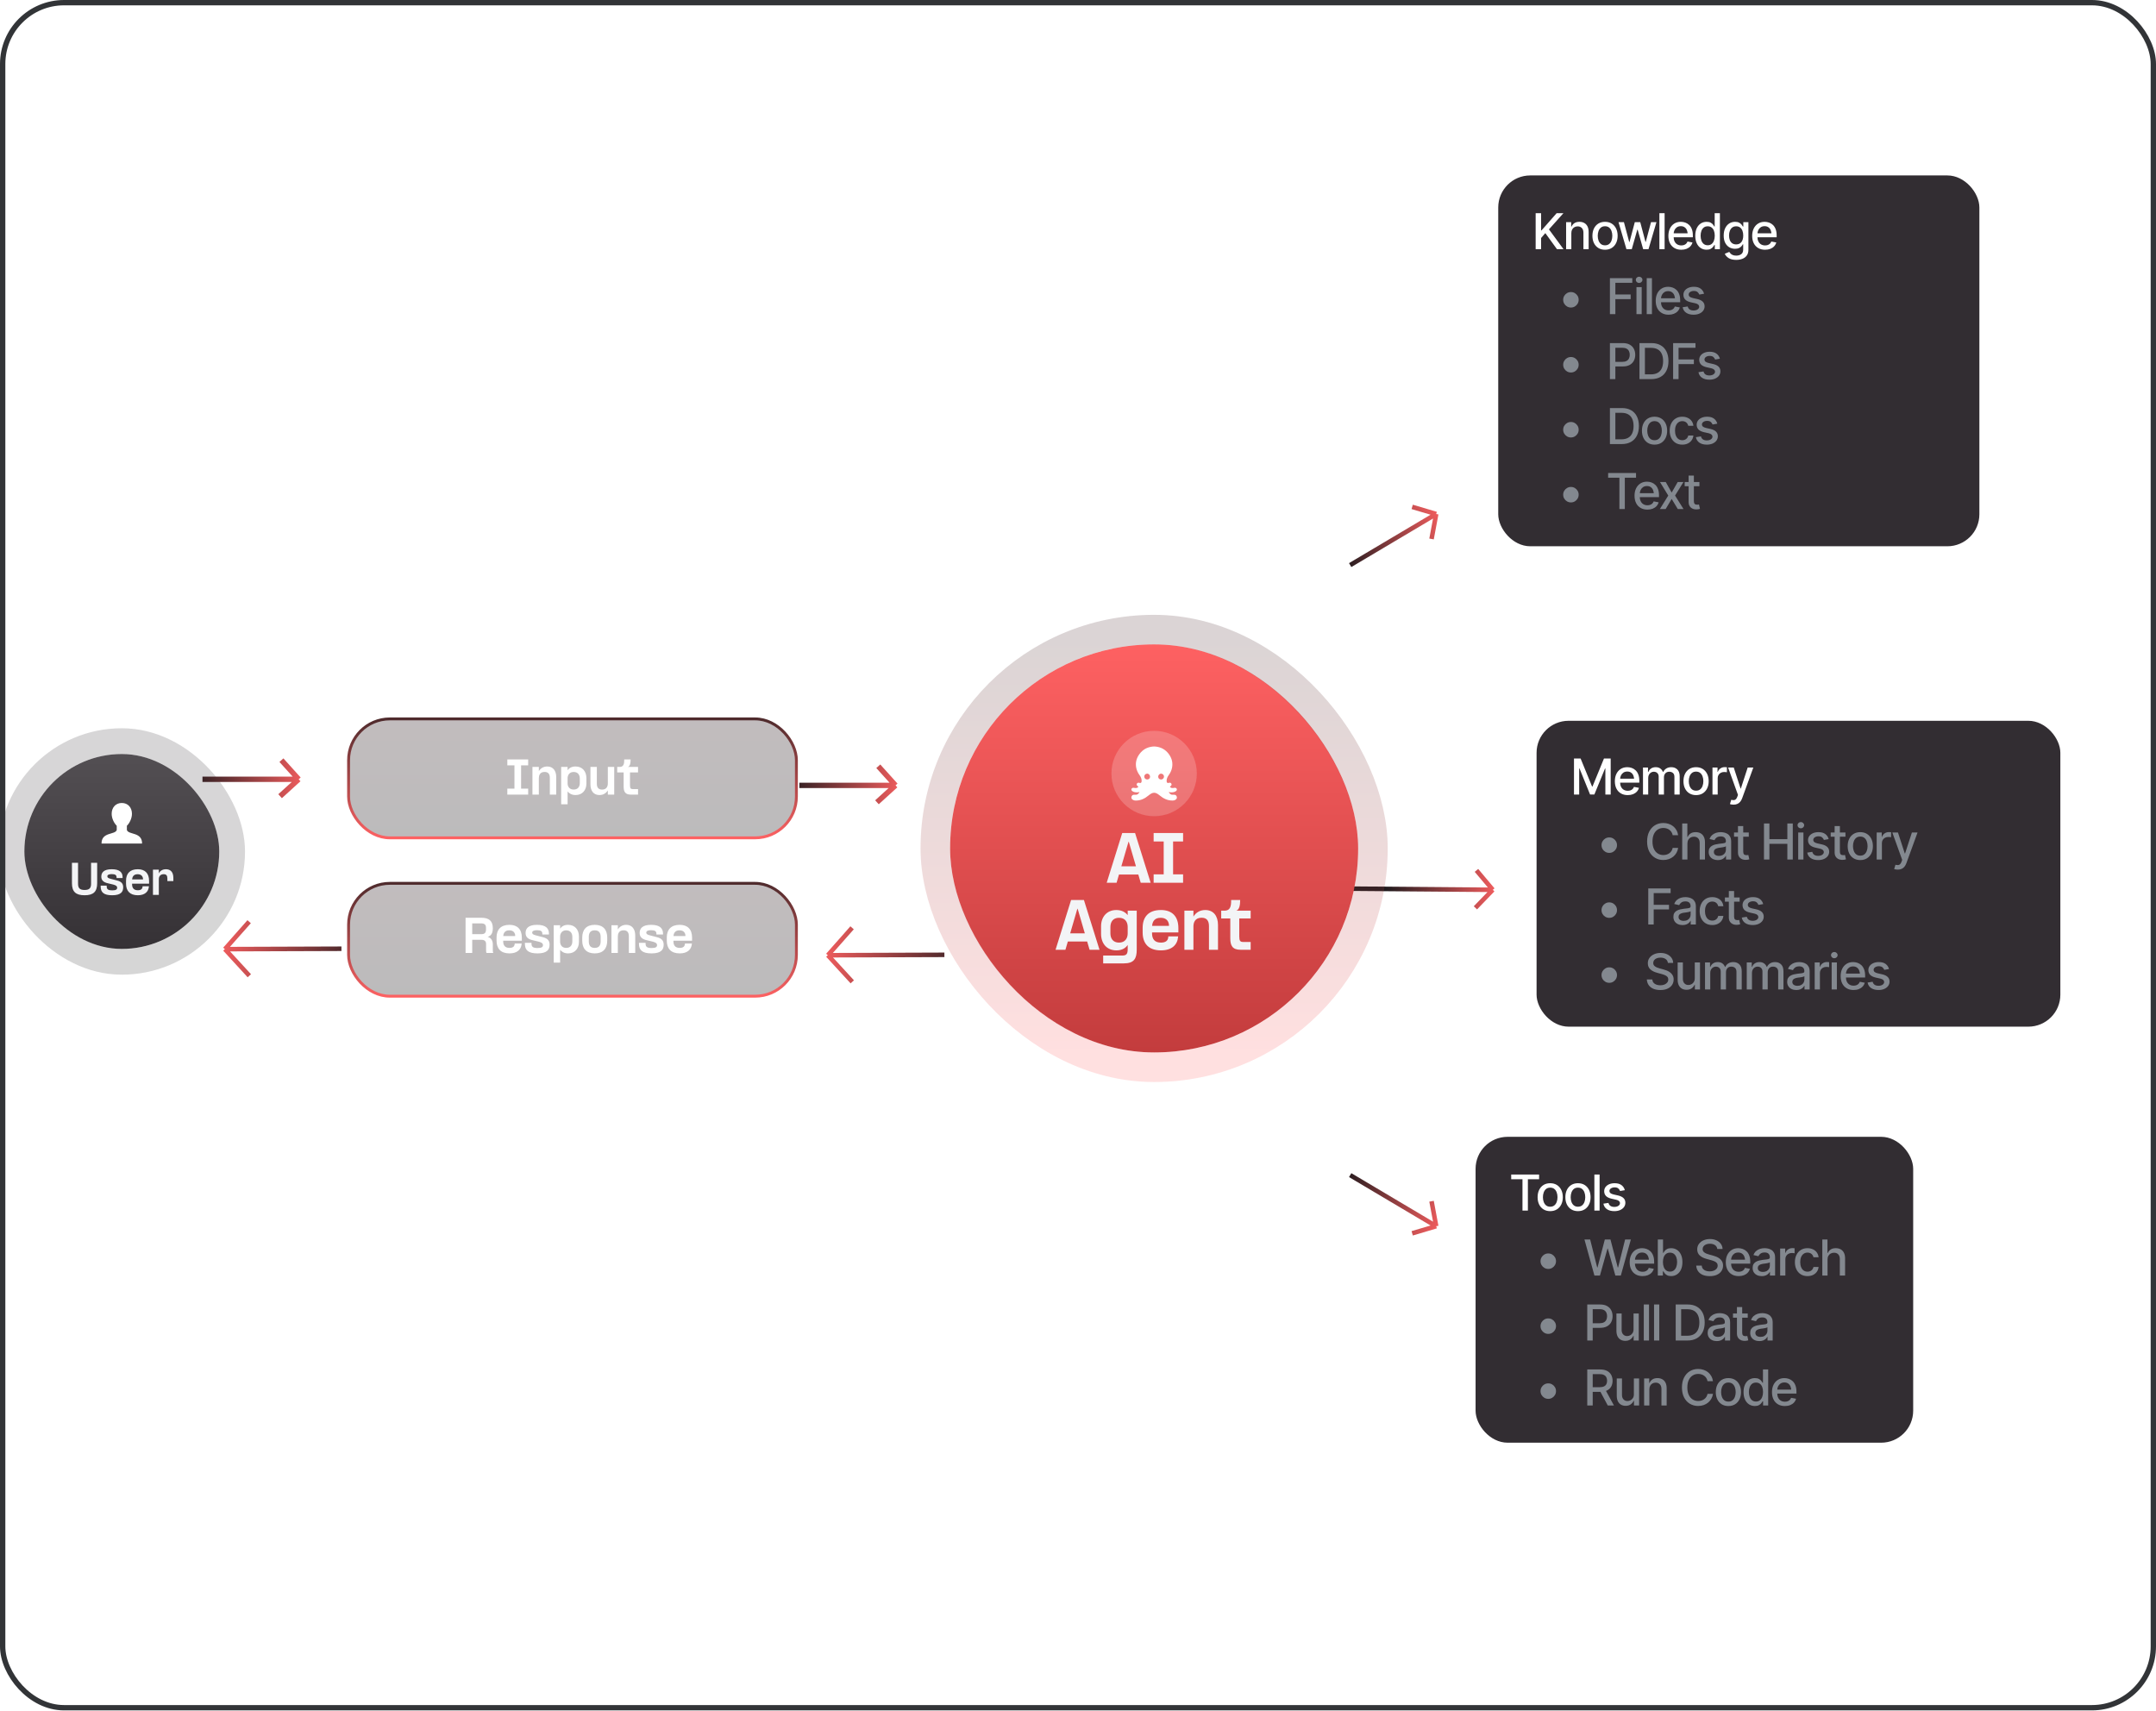 <svg width="1062" height="843" viewBox="0 0 1062 843" fill="none" xmlns="http://www.w3.org/2000/svg">
<g clip-path="url(#clip0_189_287)">
<g style="mix-blend-mode:screen" filter="url(#filter0_f_189_287)">
<path d="M911.107 2308.65C1838.51 2113.69 2490.72 2464.49 2664.45 2546.68L1191.54 1073.76L-393.216 2322.99C-109.822 2658.95 34.737 2492.89 911.107 2308.65Z" fill="url(#paint0_radial_189_287)" fill-opacity="0.3"/>
</g>
<path d="M665.072 278.347L707.441 253.19M707.441 253.19L705.148 265.482M707.441 253.19L695.616 249.682" stroke="url(#paint1_linear_189_287)" stroke-width="2.236" stroke-linejoin="round"/>
<path d="M660.044 437.688L735.321 438.303M735.321 438.303L727.273 428.732M735.321 438.303L726.756 447.178" stroke="url(#paint2_linear_189_287)" stroke-width="2.236" stroke-linejoin="round"/>
<path d="M665.072 578.842L707.441 603.999M707.441 603.999L705.148 591.707M707.441 603.999L695.616 607.507" stroke="url(#paint3_linear_189_287)" stroke-width="2.236" stroke-linejoin="round"/>
<rect x="738" y="86.413" width="237" height="182.666" rx="15.772" fill="#322D32"/>
<path d="M756.429 122.746V105.001H759.108V113.481H759.323L766.778 105.001H770.124L762.979 112.981L770.16 122.746H766.933L761.192 114.826L759.108 117.244V122.746H756.429ZM774.007 114.85V122.746H771.434V109.432H773.935V111.623H774.114C774.415 110.9 774.888 110.329 775.531 109.908C776.174 109.479 777 109.265 778.008 109.265C778.913 109.265 779.703 109.455 780.378 109.837C781.061 110.21 781.589 110.769 781.962 111.516C782.343 112.262 782.534 113.187 782.534 114.291V122.746H779.961V114.6C779.961 113.64 779.707 112.885 779.199 112.337C778.691 111.782 778 111.504 777.127 111.504C776.531 111.504 775.995 111.639 775.519 111.909C775.051 112.171 774.681 112.548 774.411 113.04C774.142 113.532 774.007 114.136 774.007 114.85ZM790.596 123.02C789.35 123.02 788.258 122.734 787.321 122.163C786.392 121.591 785.67 120.789 785.154 119.757C784.645 118.725 784.391 117.526 784.391 116.16C784.391 114.779 784.645 113.572 785.154 112.54C785.67 111.5 786.392 110.694 787.321 110.122C788.258 109.551 789.35 109.265 790.596 109.265C791.85 109.265 792.942 109.551 793.871 110.122C794.8 110.694 795.522 111.5 796.039 112.54C796.555 113.572 796.813 114.779 796.813 116.16C796.813 117.526 796.555 118.725 796.039 119.757C795.522 120.789 794.8 121.591 793.871 122.163C792.942 122.734 791.85 123.02 790.596 123.02ZM790.596 120.841C791.414 120.841 792.089 120.626 792.621 120.198C793.153 119.769 793.546 119.201 793.8 118.495C794.062 117.78 794.193 117.002 794.193 116.16C794.193 115.303 794.062 114.517 793.8 113.802C793.546 113.088 793.153 112.516 792.621 112.087C792.089 111.659 791.414 111.444 790.596 111.444C789.786 111.444 789.115 111.659 788.583 112.087C788.059 112.516 787.666 113.088 787.404 113.802C787.142 114.517 787.011 115.303 787.011 116.16C787.011 117.002 787.142 117.78 787.404 118.495C787.666 119.201 788.059 119.769 788.583 120.198C789.115 120.626 789.786 120.841 790.596 120.841ZM801.148 122.746L797.241 109.432H799.909L802.517 119.209H802.66L805.268 109.432H807.948L810.532 119.173H810.663L813.259 109.432H815.927L812.021 122.746H809.389L806.673 113.147H806.495L803.78 122.746H801.148ZM819.952 105.001V122.746H817.38V105.001H819.952ZM828.158 123.02C826.856 123.02 825.728 122.738 824.775 122.174C823.823 121.611 823.088 120.817 822.572 119.793C822.064 118.76 821.81 117.558 821.81 116.184C821.81 114.819 822.06 113.616 822.56 112.576C823.068 111.536 823.779 110.726 824.692 110.146C825.613 109.559 826.693 109.265 827.931 109.265C828.686 109.265 829.416 109.388 830.123 109.634C830.829 109.88 831.464 110.269 832.028 110.801C832.592 111.333 833.036 112.024 833.362 112.873C833.695 113.723 833.862 114.747 833.862 115.946V116.875H823.275V114.934H832.528L831.325 115.577C831.325 114.759 831.198 114.037 830.944 113.409C830.69 112.782 830.309 112.294 829.801 111.944C829.301 111.587 828.678 111.409 827.931 111.409C827.185 111.409 826.546 111.587 826.014 111.944C825.49 112.302 825.089 112.774 824.811 113.362C824.533 113.949 824.394 114.592 824.394 115.291V116.613C824.394 117.526 824.553 118.3 824.871 118.935C825.188 119.57 825.629 120.055 826.193 120.388C826.764 120.722 827.427 120.888 828.181 120.888C828.674 120.888 829.118 120.817 829.515 120.674C829.92 120.531 830.269 120.317 830.563 120.031C830.857 119.745 831.079 119.392 831.23 118.971L833.683 119.435C833.485 120.15 833.136 120.777 832.635 121.317C832.135 121.857 831.504 122.278 830.742 122.579C829.988 122.873 829.126 123.02 828.158 123.02ZM840.627 123.008C839.547 123.008 838.586 122.734 837.744 122.186C836.903 121.631 836.244 120.841 835.768 119.816C835.291 118.784 835.053 117.554 835.053 116.125C835.053 114.68 835.295 113.445 835.779 112.421C836.264 111.397 836.927 110.615 837.768 110.075C838.61 109.535 839.563 109.265 840.627 109.265C841.46 109.265 842.127 109.404 842.627 109.682C843.135 109.952 843.528 110.269 843.806 110.634C844.092 111 844.31 111.321 844.461 111.599H844.616V105.001H847.188V122.746H844.676V120.674H844.461C844.31 120.952 844.088 121.273 843.794 121.639C843.501 122.004 843.1 122.325 842.592 122.603C842.091 122.873 841.436 123.008 840.627 123.008ZM841.186 120.805C841.933 120.805 842.564 120.606 843.08 120.209C843.596 119.812 843.985 119.261 844.247 118.554C844.517 117.847 844.652 117.03 844.652 116.101C844.652 115.172 844.521 114.362 844.259 113.671C843.997 112.973 843.608 112.433 843.092 112.052C842.576 111.663 841.94 111.468 841.186 111.468C840.408 111.468 839.761 111.671 839.245 112.075C838.729 112.48 838.34 113.032 838.078 113.731C837.816 114.43 837.685 115.219 837.685 116.101C837.685 116.99 837.816 117.792 838.078 118.506C838.34 119.213 838.729 119.773 839.245 120.186C839.769 120.598 840.416 120.805 841.186 120.805ZM855.227 128.01C853.639 128.01 852.389 127.712 851.476 127.117C850.563 126.521 849.932 125.815 849.582 124.997L851.797 124.08C851.956 124.334 852.167 124.604 852.429 124.89C852.698 125.176 853.06 125.418 853.512 125.616C853.965 125.815 854.548 125.914 855.263 125.914C856.239 125.914 857.049 125.676 857.692 125.199C858.335 124.731 858.657 123.977 858.657 122.937V120.329H858.478C858.335 120.606 858.117 120.92 857.823 121.269C857.53 121.611 857.129 121.908 856.621 122.163C856.112 122.417 855.449 122.544 854.632 122.544C853.584 122.544 852.639 122.298 851.797 121.805C850.964 121.305 850.297 120.575 849.797 119.614C849.304 118.645 849.058 117.454 849.058 116.041C849.058 114.628 849.3 113.417 849.785 112.409C850.277 111.393 850.944 110.615 851.785 110.075C852.627 109.535 853.584 109.265 854.656 109.265C855.481 109.265 856.148 109.404 856.656 109.682C857.172 109.952 857.573 110.269 857.859 110.634C858.145 111 858.367 111.321 858.526 111.599H858.717V109.432H861.229V123.044C861.229 124.187 860.963 125.124 860.431 125.854C859.907 126.585 859.193 127.125 858.288 127.474C857.383 127.831 856.363 128.01 855.227 128.01ZM855.203 120.388C856.323 120.388 857.18 120.003 857.776 119.233C858.379 118.455 858.681 117.379 858.681 116.005C858.681 115.108 858.55 114.322 858.288 113.647C858.026 112.965 857.637 112.433 857.121 112.052C856.605 111.663 855.966 111.468 855.203 111.468C854.425 111.468 853.774 111.671 853.25 112.075C852.734 112.472 852.345 113.016 852.083 113.707C851.821 114.39 851.69 115.156 851.69 116.005C851.69 116.871 851.821 117.637 852.083 118.304C852.345 118.963 852.738 119.475 853.262 119.84C853.794 120.205 854.441 120.388 855.203 120.388ZM869.435 123.02C868.133 123.02 867.005 122.738 866.053 122.174C865.1 121.611 864.365 120.817 863.849 119.793C863.341 118.76 863.087 117.558 863.087 116.184C863.087 114.819 863.337 113.616 863.838 112.576C864.346 111.536 865.056 110.726 865.969 110.146C866.89 109.559 867.97 109.265 869.209 109.265C869.963 109.265 870.693 109.388 871.4 109.634C872.106 109.88 872.742 110.269 873.305 110.801C873.869 111.333 874.314 112.024 874.639 112.873C874.973 113.723 875.139 114.747 875.139 115.946V116.875H864.552V114.934H873.805L872.603 115.577C872.603 114.759 872.476 114.037 872.222 113.409C871.968 112.782 871.586 112.294 871.078 111.944C870.578 111.587 869.955 111.409 869.209 111.409C868.462 111.409 867.823 111.587 867.291 111.944C866.767 112.302 866.366 112.774 866.088 113.362C865.81 113.949 865.672 114.592 865.672 115.291V116.613C865.672 117.526 865.83 118.3 866.148 118.935C866.465 119.57 866.906 120.055 867.47 120.388C868.041 120.722 868.704 120.888 869.459 120.888C869.951 120.888 870.395 120.817 870.792 120.674C871.197 120.531 871.547 120.317 871.84 120.031C872.134 119.745 872.357 119.392 872.507 118.971L874.961 119.435C874.762 120.15 874.413 120.777 873.913 121.317C873.412 121.857 872.781 122.278 872.019 122.579C871.265 122.873 870.403 123.02 869.435 123.02Z" fill="white"/>
<path d="M773.804 151.483C773.105 151.483 772.466 151.312 771.887 150.971C771.307 150.629 770.847 150.169 770.505 149.589C770.164 149.01 769.993 148.371 769.993 147.672C769.993 146.965 770.164 146.326 770.505 145.755C770.847 145.175 771.307 144.715 771.887 144.373C772.466 144.032 773.105 143.861 773.804 143.861C774.511 143.861 775.15 144.032 775.721 144.373C776.301 144.715 776.762 145.175 777.103 145.755C777.444 146.326 777.615 146.965 777.615 147.672C777.615 148.371 777.444 149.01 777.103 149.589C776.762 150.169 776.301 150.629 775.721 150.971C775.15 151.312 774.511 151.483 773.804 151.483ZM793.014 154.746V137.001H804.03V139.3H795.693V145.052H803.232V147.339H795.693V154.746H793.014ZM806.09 154.746V141.432H808.662V154.746H806.09ZM807.388 139.383C806.935 139.383 806.55 139.232 806.233 138.931C805.915 138.629 805.756 138.268 805.756 137.847C805.756 137.418 805.915 137.053 806.233 136.751C806.55 136.45 806.935 136.299 807.388 136.299C807.833 136.299 808.214 136.45 808.531 136.751C808.857 137.053 809.02 137.418 809.02 137.847C809.02 138.268 808.857 138.629 808.531 138.931C808.214 139.232 807.833 139.383 807.388 139.383ZM813.712 137.001V154.746H811.139V137.001H813.712ZM821.917 155.02C820.615 155.02 819.488 154.738 818.535 154.174C817.582 153.611 816.848 152.817 816.332 151.793C815.824 150.76 815.57 149.558 815.57 148.184C815.57 146.819 815.82 145.616 816.32 144.576C816.828 143.536 817.539 142.726 818.452 142.146C819.373 141.559 820.452 141.265 821.691 141.265C822.445 141.265 823.176 141.388 823.882 141.634C824.589 141.88 825.224 142.269 825.788 142.801C826.351 143.333 826.796 144.024 827.122 144.873C827.455 145.723 827.622 146.747 827.622 147.946V148.875H817.034V146.934H826.288L825.085 147.577C825.085 146.759 824.958 146.037 824.704 145.409C824.45 144.782 824.069 144.294 823.561 143.944C823.06 143.587 822.437 143.409 821.691 143.409C820.945 143.409 820.305 143.587 819.774 143.944C819.25 144.302 818.849 144.774 818.571 145.362C818.293 145.949 818.154 146.592 818.154 147.291V148.613C818.154 149.526 818.313 150.3 818.63 150.935C818.948 151.57 819.388 152.055 819.952 152.388C820.524 152.722 821.187 152.888 821.941 152.888C822.433 152.888 822.878 152.817 823.275 152.674C823.68 152.531 824.029 152.317 824.323 152.031C824.617 151.745 824.839 151.392 824.99 150.971L827.443 151.435C827.245 152.15 826.895 152.777 826.395 153.317C825.895 153.857 825.264 154.278 824.501 154.579C823.747 154.873 822.886 155.02 821.917 155.02ZM839.388 144.695L837.042 145.1C836.891 144.655 836.609 144.246 836.196 143.873C835.791 143.5 835.184 143.313 834.374 143.313C833.644 143.313 833.032 143.48 832.54 143.813C832.056 144.139 831.814 144.556 831.814 145.064C831.814 145.509 831.976 145.87 832.302 146.148C832.635 146.426 833.163 146.648 833.886 146.815L836.018 147.291C837.232 147.569 838.141 148.005 838.745 148.601C839.348 149.196 839.65 149.959 839.65 150.888C839.65 151.689 839.42 152.404 838.959 153.031C838.499 153.65 837.86 154.139 837.042 154.496C836.224 154.845 835.279 155.02 834.207 155.02C832.715 155.02 831.5 154.698 830.563 154.055C829.626 153.412 829.051 152.507 828.836 151.34L831.325 150.959C831.484 151.61 831.806 152.102 832.29 152.436C832.782 152.769 833.417 152.936 834.196 152.936C835.037 152.936 835.712 152.757 836.22 152.4C836.736 152.043 836.994 151.61 836.994 151.102C836.994 150.26 836.367 149.693 835.113 149.399L832.862 148.899C831.615 148.613 830.694 148.164 830.099 147.553C829.511 146.934 829.218 146.156 829.218 145.219C829.218 144.433 829.436 143.742 829.873 143.147C830.317 142.551 830.925 142.091 831.695 141.765C832.473 141.432 833.358 141.265 834.35 141.265C835.795 141.265 836.927 141.579 837.744 142.206C838.57 142.833 839.118 143.663 839.388 144.695ZM773.804 183.483C773.105 183.483 772.466 183.312 771.887 182.971C771.307 182.629 770.847 182.169 770.505 181.589C770.164 181.01 769.993 180.371 769.993 179.672C769.993 178.965 770.164 178.326 770.505 177.755C770.847 177.175 771.307 176.715 771.887 176.373C772.466 176.032 773.105 175.861 773.804 175.861C774.511 175.861 775.15 176.032 775.721 176.373C776.301 176.715 776.762 177.175 777.103 177.755C777.444 178.326 777.615 178.965 777.615 179.672C777.615 180.371 777.444 181.01 777.103 181.589C776.762 182.169 776.301 182.629 775.721 182.971C775.15 183.312 774.511 183.483 773.804 183.483ZM793.014 186.746V169.001H799.349C800.723 169.001 801.862 169.255 802.767 169.764C803.672 170.264 804.351 170.951 804.804 171.824C805.256 172.689 805.483 173.666 805.483 174.754C805.483 175.841 805.256 176.822 804.804 177.695C804.351 178.561 803.668 179.247 802.755 179.755C801.85 180.256 800.707 180.506 799.325 180.506H794.991V178.243H799.075C799.957 178.243 800.667 178.092 801.207 177.79C801.755 177.489 802.152 177.076 802.398 176.552C802.652 176.02 802.779 175.42 802.779 174.754C802.779 174.079 802.652 173.483 802.398 172.967C802.152 172.443 801.755 172.034 801.207 171.741C800.659 171.447 799.945 171.3 799.063 171.3H795.693V186.746H793.014ZM813.319 186.746H808.936V184.4H813.164C814.514 184.4 815.637 184.15 816.534 183.65C817.431 183.142 818.102 182.399 818.547 181.423C818.992 180.438 819.214 179.247 819.214 177.85C819.214 176.461 818.992 175.282 818.547 174.313C818.11 173.344 817.455 172.61 816.582 172.11C815.709 171.602 814.625 171.348 813.331 171.348H808.841V169.001H813.497C815.236 169.001 816.729 169.355 817.975 170.061C819.222 170.768 820.178 171.784 820.845 173.11C821.512 174.428 821.846 176.008 821.846 177.85C821.846 179.7 821.508 181.288 820.833 182.614C820.167 183.939 819.198 184.96 817.928 185.674C816.657 186.389 815.121 186.746 813.319 186.746ZM810.246 169.001V186.746H807.567V169.001H810.246ZM824.144 186.746V169.001H835.16V171.3H826.824V177.052H834.362V179.339H826.824V186.746H824.144ZM847.177 176.695L844.83 177.1C844.68 176.655 844.398 176.246 843.985 175.873C843.58 175.5 842.973 175.313 842.163 175.313C841.432 175.313 840.821 175.48 840.329 175.813C839.844 176.139 839.602 176.556 839.602 177.064C839.602 177.509 839.765 177.87 840.091 178.148C840.424 178.426 840.952 178.648 841.675 178.815L843.806 179.291C845.021 179.569 845.93 180.005 846.533 180.601C847.137 181.196 847.439 181.959 847.439 182.888C847.439 183.689 847.208 184.404 846.748 185.031C846.287 185.65 845.648 186.139 844.83 186.496C844.013 186.845 843.068 187.02 841.996 187.02C840.503 187.02 839.289 186.698 838.352 186.055C837.415 185.412 836.839 184.507 836.625 183.34L839.114 182.959C839.273 183.61 839.594 184.102 840.079 184.436C840.571 184.769 841.206 184.936 841.984 184.936C842.826 184.936 843.501 184.757 844.009 184.4C844.525 184.043 844.783 183.61 844.783 183.102C844.783 182.26 844.156 181.693 842.901 181.399L840.65 180.899C839.404 180.613 838.483 180.164 837.887 179.553C837.3 178.934 837.006 178.156 837.006 177.219C837.006 176.433 837.224 175.742 837.661 175.147C838.106 174.551 838.713 174.091 839.483 173.765C840.261 173.432 841.147 173.265 842.139 173.265C843.584 173.265 844.715 173.579 845.533 174.206C846.359 174.833 846.907 175.663 847.177 176.695ZM773.804 215.483C773.105 215.483 772.466 215.312 771.887 214.971C771.307 214.629 770.847 214.169 770.505 213.589C770.164 213.01 769.993 212.371 769.993 211.672C769.993 210.965 770.164 210.326 770.505 209.755C770.847 209.175 771.307 208.715 771.887 208.373C772.466 208.032 773.105 207.861 773.804 207.861C774.511 207.861 775.15 208.032 775.721 208.373C776.301 208.715 776.762 209.175 777.103 209.755C777.444 210.326 777.615 210.965 777.615 211.672C777.615 212.371 777.444 213.01 777.103 213.589C776.762 214.169 776.301 214.629 775.721 214.971C775.15 215.312 774.511 215.483 773.804 215.483ZM798.766 218.746H794.383V216.4H798.611C799.961 216.4 801.084 216.15 801.981 215.65C802.878 215.142 803.549 214.399 803.994 213.423C804.438 212.438 804.661 211.247 804.661 209.85C804.661 208.461 804.438 207.282 803.994 206.313C803.557 205.344 802.902 204.61 802.029 204.11C801.156 203.602 800.072 203.348 798.778 203.348H794.288V201.001H798.944C800.683 201.001 802.176 201.355 803.422 202.061C804.669 202.768 805.625 203.784 806.292 205.11C806.959 206.428 807.293 208.008 807.293 209.85C807.293 211.7 806.955 213.288 806.28 214.614C805.614 215.939 804.645 216.96 803.375 217.674C802.104 218.389 800.568 218.746 798.766 218.746ZM795.693 201.001V218.746H793.014V201.001H795.693ZM814.986 219.02C813.74 219.02 812.648 218.734 811.711 218.163C810.782 217.591 810.06 216.789 809.544 215.757C809.035 214.725 808.781 213.526 808.781 212.16C808.781 210.779 809.035 209.572 809.544 208.54C810.06 207.5 810.782 206.694 811.711 206.122C812.648 205.551 813.74 205.265 814.986 205.265C816.24 205.265 817.332 205.551 818.261 206.122C819.19 206.694 819.912 207.5 820.429 208.54C820.945 209.572 821.203 210.779 821.203 212.16C821.203 213.526 820.945 214.725 820.429 215.757C819.912 216.789 819.19 217.591 818.261 218.163C817.332 218.734 816.24 219.02 814.986 219.02ZM814.986 216.841C815.804 216.841 816.479 216.626 817.011 216.198C817.543 215.769 817.936 215.201 818.19 214.495C818.452 213.78 818.583 213.002 818.583 212.16C818.583 211.303 818.452 210.517 818.19 209.802C817.936 209.088 817.543 208.516 817.011 208.087C816.479 207.659 815.804 207.444 814.986 207.444C814.176 207.444 813.505 207.659 812.973 208.087C812.449 208.516 812.056 209.088 811.794 209.802C811.532 210.517 811.401 211.303 811.401 212.16C811.401 213.002 811.532 213.78 811.794 214.495C812.056 215.201 812.449 215.769 812.973 216.198C813.505 216.626 814.176 216.841 814.986 216.841ZM828.658 219.02C827.38 219.02 826.276 218.726 825.347 218.139C824.418 217.551 823.704 216.741 823.203 215.709C822.703 214.677 822.453 213.494 822.453 212.16C822.453 210.803 822.707 209.608 823.215 208.576C823.731 207.536 824.45 206.726 825.371 206.146C826.3 205.559 827.387 205.265 828.634 205.265C829.65 205.265 830.551 205.451 831.337 205.825C832.131 206.19 832.77 206.71 833.255 207.385C833.747 208.06 834.037 208.846 834.124 209.743H831.599C831.512 209.322 831.341 208.937 831.087 208.588C830.841 208.238 830.516 207.96 830.111 207.754C829.706 207.547 829.225 207.444 828.67 207.444C827.947 207.444 827.316 207.635 826.776 208.016C826.244 208.389 825.827 208.925 825.526 209.624C825.224 210.322 825.073 211.148 825.073 212.101C825.073 213.061 825.22 213.899 825.514 214.614C825.808 215.328 826.224 215.88 826.764 216.269C827.312 216.65 827.947 216.841 828.67 216.841C829.416 216.841 830.051 216.634 830.575 216.221C831.107 215.808 831.449 215.245 831.599 214.53H834.124C834.037 215.396 833.759 216.166 833.29 216.841C832.822 217.515 832.195 218.047 831.409 218.436C830.623 218.825 829.706 219.02 828.658 219.02ZM845.914 208.695L843.568 209.1C843.417 208.655 843.135 208.246 842.723 207.873C842.318 207.5 841.71 207.313 840.9 207.313C840.17 207.313 839.559 207.48 839.066 207.813C838.582 208.139 838.34 208.556 838.34 209.064C838.34 209.509 838.503 209.87 838.828 210.148C839.162 210.426 839.69 210.648 840.412 210.815L842.544 211.291C843.759 211.569 844.668 212.005 845.271 212.601C845.874 213.196 846.176 213.959 846.176 214.888C846.176 215.689 845.946 216.404 845.485 217.031C845.025 217.65 844.386 218.139 843.568 218.496C842.75 218.845 841.806 219.02 840.734 219.02C839.241 219.02 838.026 218.698 837.089 218.055C836.153 217.412 835.577 216.507 835.363 215.34L837.852 214.959C838.01 215.61 838.332 216.102 838.816 216.436C839.309 216.769 839.944 216.936 840.722 216.936C841.563 216.936 842.238 216.757 842.746 216.4C843.262 216.043 843.52 215.61 843.52 215.102C843.52 214.26 842.893 213.693 841.639 213.399L839.388 212.899C838.141 212.613 837.22 212.164 836.625 211.553C836.038 210.934 835.744 210.156 835.744 209.219C835.744 208.433 835.962 207.742 836.399 207.147C836.843 206.551 837.451 206.091 838.221 205.765C838.999 205.432 839.884 205.265 840.877 205.265C842.322 205.265 843.453 205.579 844.271 206.206C845.096 206.833 845.644 207.663 845.914 208.695ZM773.804 247.483C773.105 247.483 772.466 247.312 771.887 246.971C771.307 246.629 770.847 246.169 770.505 245.589C770.164 245.01 769.993 244.371 769.993 243.672C769.993 242.965 770.164 242.326 770.505 241.755C770.847 241.175 771.307 240.715 771.887 240.373C772.466 240.032 773.105 239.861 773.804 239.861C774.511 239.861 775.15 240.032 775.721 240.373C776.301 240.715 776.762 241.175 777.103 241.755C777.444 242.326 777.615 242.965 777.615 243.672C777.615 244.371 777.444 245.01 777.103 245.589C776.762 246.169 776.301 246.629 775.721 246.971C775.15 247.312 774.511 247.483 773.804 247.483ZM792.132 235.3V233.001H805.876V235.3H800.35V250.746H797.682V235.3H792.132ZM811.485 251.02C810.183 251.02 809.055 250.738 808.103 250.174C807.15 249.611 806.415 248.817 805.899 247.793C805.391 246.76 805.137 245.558 805.137 244.184C805.137 242.819 805.387 241.616 805.887 240.576C806.396 239.536 807.106 238.726 808.019 238.146C808.94 237.559 810.02 237.265 811.258 237.265C812.013 237.265 812.743 237.388 813.45 237.634C814.156 237.88 814.792 238.269 815.355 238.801C815.919 239.333 816.364 240.024 816.689 240.873C817.023 241.723 817.189 242.747 817.189 243.946V244.875H806.602V242.934H815.855L814.653 243.577C814.653 242.759 814.526 242.037 814.271 241.409C814.017 240.782 813.636 240.294 813.128 239.944C812.628 239.587 812.005 239.409 811.258 239.409C810.512 239.409 809.873 239.587 809.341 239.944C808.817 240.302 808.416 240.774 808.138 241.362C807.86 241.949 807.721 242.592 807.721 243.291V244.613C807.721 245.526 807.88 246.3 808.198 246.935C808.515 247.57 808.956 248.055 809.52 248.388C810.091 248.722 810.754 248.888 811.509 248.888C812.001 248.888 812.445 248.817 812.842 248.674C813.247 248.531 813.597 248.317 813.89 248.031C814.184 247.745 814.406 247.392 814.557 246.971L817.011 247.435C816.812 248.15 816.463 248.777 815.963 249.317C815.462 249.857 814.831 250.278 814.069 250.579C813.315 250.873 812.453 251.02 811.485 251.02ZM820.512 237.432L823.43 242.624L826.395 237.432H829.241L825.097 244.101L829.265 250.746H826.443L823.43 245.768L820.464 250.746H817.618L821.75 244.101L817.666 237.432H820.512ZM837.101 237.432V239.516H829.837V237.432H837.101ZM831.778 234.264H834.362V246.84C834.362 247.451 834.489 247.9 834.743 248.186C834.997 248.464 835.406 248.602 835.97 248.602C836.105 248.602 836.248 248.595 836.399 248.579C836.558 248.563 836.716 248.539 836.875 248.507L837.363 250.651C837.101 250.738 836.816 250.806 836.506 250.853C836.196 250.901 835.887 250.925 835.577 250.925C834.426 250.925 833.505 250.603 832.814 249.96C832.123 249.309 831.778 248.444 831.778 247.364V234.264Z" fill="#83888F"/>
<rect x="726.839" y="559.975" width="215.554" height="150.666" rx="15.772" fill="#322D32"/>
<path d="M744.386 580.862V578.563H758.129V580.862H752.604V596.308H749.936V580.862H744.386ZM763.596 596.582C762.349 596.582 761.258 596.296 760.321 595.725C759.392 595.153 758.669 594.351 758.153 593.319C757.645 592.287 757.391 591.088 757.391 589.722C757.391 588.341 757.645 587.134 758.153 586.102C758.669 585.062 759.392 584.256 760.321 583.684C761.258 583.113 762.349 582.827 763.596 582.827C764.85 582.827 765.942 583.113 766.871 583.684C767.8 584.256 768.522 585.062 769.038 586.102C769.554 587.134 769.812 588.341 769.812 589.722C769.812 591.088 769.554 592.287 769.038 593.319C768.522 594.351 767.8 595.153 766.871 595.725C765.942 596.296 764.85 596.582 763.596 596.582ZM763.596 594.403C764.413 594.403 765.088 594.188 765.62 593.76C766.152 593.331 766.545 592.763 766.799 592.057C767.061 591.342 767.192 590.564 767.192 589.722C767.192 588.865 767.061 588.079 766.799 587.364C766.545 586.65 766.152 586.078 765.62 585.649C765.088 585.221 764.413 585.006 763.596 585.006C762.786 585.006 762.115 585.221 761.583 585.649C761.059 586.078 760.666 586.65 760.404 587.364C760.142 588.079 760.011 588.865 760.011 589.722C760.011 590.564 760.142 591.342 760.404 592.057C760.666 592.763 761.059 593.331 761.583 593.76C762.115 594.188 762.786 594.403 763.596 594.403ZM777.267 596.582C776.021 596.582 774.929 596.296 773.992 595.725C773.064 595.153 772.341 594.351 771.825 593.319C771.317 592.287 771.063 591.088 771.063 589.722C771.063 588.341 771.317 587.134 771.825 586.102C772.341 585.062 773.064 584.256 773.992 583.684C774.929 583.113 776.021 582.827 777.267 582.827C778.522 582.827 779.614 583.113 780.542 583.684C781.471 584.256 782.194 585.062 782.71 586.102C783.226 587.134 783.484 588.341 783.484 589.722C783.484 591.088 783.226 592.287 782.71 593.319C782.194 594.351 781.471 595.153 780.542 595.725C779.614 596.296 778.522 596.582 777.267 596.582ZM777.267 594.403C778.085 594.403 778.76 594.188 779.292 593.76C779.824 593.331 780.217 592.763 780.471 592.057C780.733 591.342 780.864 590.564 780.864 589.722C780.864 588.865 780.733 588.079 780.471 587.364C780.217 586.65 779.824 586.078 779.292 585.649C778.76 585.221 778.085 585.006 777.267 585.006C776.458 585.006 775.787 585.221 775.255 585.649C774.731 586.078 774.338 586.65 774.076 587.364C773.814 588.079 773.683 588.865 773.683 589.722C773.683 590.564 773.814 591.342 774.076 592.057C774.338 592.763 774.731 593.331 775.255 593.76C775.787 594.188 776.458 594.403 777.267 594.403ZM787.926 578.563V596.308H785.354V578.563H787.926ZM800.359 586.257L798.013 586.662C797.862 586.217 797.581 585.808 797.168 585.435C796.763 585.062 796.155 584.875 795.346 584.875C794.615 584.875 794.004 585.042 793.512 585.375C793.027 585.701 792.785 586.118 792.785 586.626C792.785 587.071 792.948 587.432 793.273 587.71C793.607 587.988 794.135 588.21 794.857 588.377L796.989 588.853C798.204 589.131 799.113 589.568 799.716 590.163C800.32 590.758 800.621 591.521 800.621 592.45C800.621 593.251 800.391 593.966 799.931 594.593C799.47 595.212 798.831 595.701 798.013 596.058C797.195 596.407 796.251 596.582 795.179 596.582C793.686 596.582 792.471 596.26 791.535 595.617C790.598 594.974 790.022 594.069 789.808 592.902L792.297 592.521C792.456 593.172 792.777 593.664 793.261 593.998C793.754 594.331 794.389 594.498 795.167 594.498C796.009 594.498 796.683 594.319 797.192 593.962C797.708 593.605 797.966 593.172 797.966 592.664C797.966 591.822 797.338 591.255 796.084 590.961L793.833 590.461C792.587 590.175 791.666 589.726 791.07 589.115C790.483 588.496 790.189 587.718 790.189 586.781C790.189 585.995 790.407 585.304 790.844 584.709C791.289 584.113 791.896 583.653 792.666 583.327C793.444 582.994 794.329 582.827 795.322 582.827C796.767 582.827 797.898 583.141 798.716 583.768C799.542 584.395 800.089 585.225 800.359 586.257Z" fill="white"/>
<path d="M762.643 625.045C761.944 625.045 761.305 624.874 760.726 624.533C760.146 624.191 759.686 623.731 759.344 623.151C759.003 622.572 758.832 621.933 758.832 621.234C758.832 620.527 759.003 619.888 759.344 619.317C759.686 618.737 760.146 618.277 760.726 617.935C761.305 617.594 761.944 617.423 762.643 617.423C763.35 617.423 763.989 617.594 764.56 617.935C765.14 618.277 765.6 618.737 765.942 619.317C766.283 619.888 766.454 620.527 766.454 621.234C766.454 621.933 766.283 622.572 765.942 623.151C765.6 623.731 765.14 624.191 764.56 624.533C763.989 624.874 763.35 625.045 762.643 625.045ZM785.378 628.308L780.471 610.563H783.282L786.735 624.307H786.902L790.499 610.563H793.285L796.87 624.319H797.049L800.49 610.563H803.325L798.382 628.308H795.691L791.963 615.029H791.82L788.093 628.308H785.378ZM809.089 628.582C807.787 628.582 806.659 628.3 805.707 627.736C804.754 627.173 804.019 626.379 803.503 625.355C802.995 624.323 802.741 623.12 802.741 621.746C802.741 620.381 802.991 619.178 803.491 618.138C804 617.098 804.71 616.288 805.623 615.708C806.544 615.121 807.624 614.827 808.862 614.827C809.617 614.827 810.347 614.95 811.054 615.196C811.76 615.442 812.396 615.831 812.959 616.363C813.523 616.895 813.968 617.586 814.293 618.435C814.627 619.285 814.793 620.309 814.793 621.508V622.437H804.206V620.496H813.459L812.257 621.139C812.257 620.321 812.13 619.599 811.876 618.971C811.621 618.344 811.24 617.856 810.732 617.506C810.232 617.149 809.609 616.971 808.862 616.971C808.116 616.971 807.477 617.149 806.945 617.506C806.421 617.864 806.02 618.336 805.742 618.924C805.464 619.511 805.325 620.154 805.325 620.853V622.175C805.325 623.088 805.484 623.862 805.802 624.497C806.119 625.132 806.56 625.617 807.124 625.95C807.695 626.284 808.358 626.45 809.113 626.45C809.605 626.45 810.049 626.379 810.446 626.236C810.851 626.093 811.201 625.879 811.494 625.593C811.788 625.307 812.01 624.954 812.161 624.533L814.615 624.997C814.416 625.712 814.067 626.339 813.567 626.879C813.066 627.419 812.435 627.84 811.673 628.141C810.919 628.435 810.057 628.582 809.089 628.582ZM823.165 628.57C822.364 628.57 821.705 628.435 821.189 628.165C820.68 627.887 820.279 627.566 819.986 627.201C819.7 626.835 819.478 626.514 819.319 626.236H819.104V628.308H816.603V610.563H819.176V617.161H819.319C819.478 616.883 819.696 616.562 819.974 616.196C820.26 615.831 820.657 615.514 821.165 615.244C821.673 614.966 822.336 614.827 823.154 614.827C824.225 614.827 825.178 615.097 826.012 615.637C826.853 616.177 827.516 616.959 828.001 617.983C828.485 619.007 828.727 620.242 828.727 621.687C828.727 623.116 828.489 624.346 828.012 625.378C827.536 626.403 826.877 627.193 826.036 627.748C825.202 628.296 824.245 628.57 823.165 628.57ZM822.606 626.367C823.376 626.367 824.019 626.16 824.535 625.748C825.051 625.335 825.44 624.775 825.702 624.068C825.972 623.354 826.107 622.552 826.107 621.663C826.107 620.782 825.976 619.992 825.714 619.293C825.452 618.594 825.063 618.042 824.547 617.637C824.031 617.233 823.384 617.03 822.606 617.03C821.851 617.03 821.216 617.225 820.7 617.614C820.184 617.995 819.791 618.535 819.521 619.233C819.259 619.924 819.128 620.734 819.128 621.663C819.128 622.592 819.263 623.409 819.533 624.116C819.803 624.823 820.196 625.374 820.712 625.771C821.236 626.168 821.867 626.367 822.606 626.367ZM842.172 628.594C840.847 628.594 839.695 628.387 838.719 627.975C837.75 627.554 836.992 626.954 836.444 626.176C835.896 625.398 835.591 624.473 835.527 623.402H838.219C838.274 624.045 838.481 624.581 838.838 625.009C839.203 625.43 839.676 625.744 840.255 625.95C840.835 626.157 841.47 626.26 842.161 626.26C842.915 626.26 843.59 626.141 844.185 625.902C844.781 625.664 845.245 625.331 845.578 624.902C845.92 624.465 846.091 623.957 846.091 623.378C846.091 622.854 845.94 622.425 845.638 622.092C845.344 621.758 844.943 621.484 844.435 621.27C843.927 621.047 843.355 620.853 842.72 620.686L840.636 620.115C839.207 619.733 838.08 619.166 837.254 618.412C836.428 617.649 836.015 616.653 836.015 615.422C836.015 614.398 836.289 613.505 836.837 612.743C837.393 611.981 838.143 611.389 839.088 610.968C840.041 610.54 841.109 610.325 842.292 610.325C843.498 610.325 844.558 610.54 845.471 610.968C846.392 611.389 847.119 611.969 847.651 612.707C848.191 613.438 848.472 614.275 848.496 615.22H845.9C845.805 614.402 845.424 613.767 844.757 613.314C844.098 612.862 843.256 612.636 842.232 612.636C841.517 612.636 840.89 612.751 840.35 612.981C839.818 613.203 839.406 613.513 839.112 613.91C838.826 614.307 838.683 614.763 838.683 615.279C838.683 615.835 838.854 616.288 839.195 616.637C839.545 616.986 839.965 617.264 840.458 617.471C840.958 617.669 841.438 617.832 841.899 617.959L843.625 618.423C844.189 618.566 844.769 618.757 845.364 618.995C845.96 619.233 846.511 619.547 847.02 619.936C847.536 620.317 847.948 620.793 848.258 621.365C848.576 621.929 848.734 622.612 848.734 623.413C848.734 624.406 848.476 625.295 847.96 626.081C847.444 626.859 846.698 627.474 845.721 627.927C844.745 628.372 843.562 628.594 842.172 628.594ZM856.44 628.582C855.138 628.582 854.01 628.3 853.057 627.736C852.105 627.173 851.37 626.379 850.854 625.355C850.346 624.323 850.092 623.12 850.092 621.746C850.092 620.381 850.342 619.178 850.842 618.138C851.35 617.098 852.061 616.288 852.974 615.708C853.895 615.121 854.975 614.827 856.213 614.827C856.968 614.827 857.698 614.95 858.405 615.196C859.111 615.442 859.746 615.831 860.31 616.363C860.874 616.895 861.318 617.586 861.644 618.435C861.977 619.285 862.144 620.309 862.144 621.508V622.437H851.557V620.496H860.81L859.608 621.139C859.608 620.321 859.48 619.599 859.226 618.971C858.972 618.344 858.591 617.856 858.083 617.506C857.583 617.149 856.96 616.971 856.213 616.971C855.467 616.971 854.828 617.149 854.296 617.506C853.772 617.864 853.371 618.336 853.093 618.924C852.815 619.511 852.676 620.154 852.676 620.853V622.175C852.676 623.088 852.835 623.862 853.153 624.497C853.47 625.132 853.911 625.617 854.475 625.95C855.046 626.284 855.709 626.45 856.463 626.45C856.956 626.45 857.4 626.379 857.797 626.236C858.202 626.093 858.552 625.879 858.845 625.593C859.139 625.307 859.361 624.954 859.512 624.533L861.966 624.997C861.767 625.712 861.418 626.339 860.918 626.879C860.417 627.419 859.786 627.84 859.024 628.141C858.27 628.435 857.408 628.582 856.44 628.582ZM867.813 628.594C866.971 628.594 866.209 628.439 865.526 628.129C864.844 627.812 864.304 627.351 863.907 626.748C863.51 626.145 863.311 625.41 863.311 624.545C863.311 623.791 863.454 623.175 863.74 622.699C864.034 622.215 864.427 621.83 864.919 621.544C865.411 621.258 865.959 621.044 866.562 620.901C867.166 620.758 867.785 620.647 868.42 620.567C869.222 620.48 869.869 620.404 870.361 620.341C870.854 620.277 871.211 620.178 871.433 620.043C871.664 619.9 871.779 619.674 871.779 619.364V619.305C871.779 618.551 871.564 617.967 871.136 617.554C870.715 617.141 870.088 616.935 869.254 616.935C868.389 616.935 867.702 617.125 867.194 617.506C866.693 617.88 866.348 618.304 866.158 618.781L863.716 618.221C864.01 617.411 864.435 616.76 864.99 616.268C865.554 615.768 866.197 615.403 866.92 615.172C867.65 614.942 868.412 614.827 869.206 614.827C869.738 614.827 870.302 614.89 870.897 615.017C871.493 615.137 872.053 615.363 872.577 615.696C873.109 616.022 873.541 616.49 873.875 617.102C874.208 617.713 874.375 618.503 874.375 619.471V628.308H871.838V626.486H871.743C871.584 626.812 871.334 627.137 870.993 627.463C870.659 627.788 870.23 628.058 869.706 628.272C869.182 628.487 868.551 628.594 867.813 628.594ZM868.373 626.522C869.095 626.522 869.71 626.383 870.219 626.105C870.727 625.819 871.116 625.446 871.386 624.985C871.656 624.525 871.791 624.037 871.791 623.521V621.794C871.695 621.881 871.517 621.964 871.255 622.044C870.993 622.123 870.695 622.191 870.361 622.246C870.028 622.302 869.703 622.354 869.385 622.401C869.067 622.441 868.801 622.473 868.587 622.496C868.087 622.568 867.63 622.679 867.217 622.83C866.805 622.973 866.471 623.187 866.217 623.473C865.971 623.751 865.848 624.12 865.848 624.581C865.848 625.224 866.086 625.708 866.562 626.033C867.039 626.359 867.642 626.522 868.373 626.522ZM876.864 628.308V614.994H879.353V617.125H879.496C879.742 616.411 880.171 615.847 880.782 615.434C881.401 615.013 882.1 614.803 882.878 614.803C883.037 614.803 883.223 614.811 883.438 614.827C883.66 614.835 883.839 614.847 883.974 614.863V617.34C883.87 617.308 883.684 617.276 883.414 617.244C883.152 617.213 882.886 617.197 882.616 617.197C882.005 617.197 881.457 617.328 880.973 617.59C880.496 617.844 880.119 618.197 879.841 618.65C879.571 619.094 879.436 619.61 879.436 620.198V628.308H876.864ZM890.333 628.582C889.055 628.582 887.951 628.288 887.022 627.701C886.094 627.113 885.379 626.303 884.879 625.271C884.379 624.239 884.129 623.056 884.129 621.722C884.129 620.365 884.383 619.17 884.891 618.138C885.407 617.098 886.125 616.288 887.046 615.708C887.975 615.121 889.063 614.827 890.309 614.827C891.326 614.827 892.227 615.013 893.013 615.387C893.807 615.752 894.446 616.272 894.93 616.947C895.422 617.622 895.712 618.408 895.8 619.305H893.275C893.187 618.884 893.017 618.499 892.763 618.15C892.517 617.8 892.191 617.522 891.786 617.316C891.381 617.11 890.901 617.006 890.345 617.006C889.623 617.006 888.991 617.197 888.452 617.578C887.92 617.951 887.503 618.487 887.201 619.186C886.899 619.884 886.749 620.71 886.749 621.663C886.749 622.623 886.895 623.461 887.189 624.176C887.483 624.89 887.9 625.442 888.44 625.831C888.987 626.212 889.623 626.403 890.345 626.403C891.091 626.403 891.727 626.196 892.251 625.783C892.783 625.371 893.124 624.807 893.275 624.092H895.8C895.712 624.958 895.434 625.728 894.966 626.403C894.497 627.077 893.87 627.609 893.084 627.998C892.298 628.387 891.381 628.582 890.333 628.582ZM900.206 620.412V628.308H897.634V610.563H900.17V617.185H900.349C900.658 616.462 901.131 615.891 901.766 615.47C902.409 615.041 903.247 614.827 904.279 614.827C905.192 614.827 905.99 615.013 906.673 615.387C907.355 615.76 907.887 616.32 908.268 617.066C908.657 617.812 908.852 618.741 908.852 619.853V628.308H906.256V620.162C906.256 619.178 906.002 618.416 905.494 617.876C904.993 617.336 904.295 617.066 903.398 617.066C902.778 617.066 902.23 617.201 901.754 617.471C901.278 617.733 900.901 618.11 900.623 618.602C900.345 619.094 900.206 619.698 900.206 620.412ZM762.643 657.045C761.944 657.045 761.305 656.874 760.726 656.533C760.146 656.191 759.686 655.731 759.344 655.151C759.003 654.572 758.832 653.933 758.832 653.234C758.832 652.527 759.003 651.888 759.344 651.317C759.686 650.737 760.146 650.277 760.726 649.935C761.305 649.594 761.944 649.423 762.643 649.423C763.35 649.423 763.989 649.594 764.56 649.935C765.14 650.277 765.6 650.737 765.942 651.317C766.283 651.888 766.454 652.527 766.454 653.234C766.454 653.933 766.283 654.572 765.942 655.151C765.6 655.731 765.14 656.191 764.56 656.533C763.989 656.874 763.35 657.045 762.643 657.045ZM781.852 660.308V642.563H788.188C789.562 642.563 790.701 642.817 791.606 643.326C792.511 643.826 793.19 644.513 793.643 645.386C794.095 646.251 794.321 647.228 794.321 648.316C794.321 649.403 794.095 650.384 793.643 651.257C793.19 652.123 792.507 652.809 791.594 653.317C790.689 653.818 789.546 654.068 788.164 654.068H783.829V651.805H787.914C788.796 651.805 789.506 651.654 790.046 651.352C790.594 651.051 790.991 650.638 791.237 650.114C791.491 649.582 791.618 648.982 791.618 648.316C791.618 647.641 791.491 647.045 791.237 646.529C790.991 646.005 790.594 645.596 790.046 645.303C789.498 645.009 788.784 644.862 787.902 644.862H784.532V660.308H781.852ZM804.647 654.806V646.994H807.219V660.308H804.694V657.998H804.551C804.234 658.704 803.742 659.296 803.075 659.772C802.408 660.249 801.574 660.483 800.574 660.475C799.716 660.475 798.958 660.288 798.299 659.915C797.648 659.542 797.136 658.982 796.763 658.236C796.398 657.49 796.215 656.565 796.215 655.461V646.994H798.787V655.163C798.787 656.06 799.041 656.779 799.55 657.319C800.058 657.859 800.713 658.125 801.515 658.117C801.999 658.117 802.479 657.998 802.956 657.76C803.44 657.521 803.841 657.156 804.158 656.664C804.484 656.172 804.647 655.552 804.647 654.806ZM812.269 642.563V660.308H809.696V642.563H812.269ZM817.318 642.563V660.308H814.746V642.563H817.318ZM831.168 660.308H826.786V657.962H831.014C832.363 657.962 833.487 657.712 834.384 657.212C835.281 656.704 835.952 655.961 836.397 654.985C836.841 654 837.063 652.809 837.063 651.412C837.063 650.023 836.841 648.844 836.397 647.875C835.96 646.906 835.305 646.172 834.432 645.672C833.558 645.164 832.474 644.91 831.18 644.91H826.691V642.563H831.347C833.086 642.563 834.578 642.917 835.825 643.623C837.071 644.33 838.028 645.346 838.695 646.672C839.362 647.99 839.695 649.57 839.695 651.412C839.695 653.262 839.358 654.85 838.683 656.176C838.016 657.502 837.048 658.522 835.777 659.236C834.507 659.951 832.971 660.308 831.168 660.308ZM828.096 642.563V660.308H825.416V642.563H828.096ZM845.662 660.594C844.82 660.594 844.058 660.439 843.375 660.129C842.693 659.812 842.153 659.351 841.756 658.748C841.359 658.145 841.16 657.41 841.16 656.545C841.16 655.791 841.303 655.175 841.589 654.699C841.883 654.215 842.276 653.83 842.768 653.544C843.26 653.258 843.808 653.044 844.411 652.901C845.015 652.758 845.634 652.647 846.269 652.567C847.071 652.48 847.718 652.404 848.21 652.341C848.703 652.277 849.06 652.178 849.282 652.043C849.512 651.9 849.628 651.674 849.628 651.364V651.305C849.628 650.551 849.413 649.967 848.985 649.554C848.564 649.141 847.937 648.935 847.103 648.935C846.237 648.935 845.551 649.125 845.043 649.506C844.542 649.88 844.197 650.304 844.006 650.781L841.565 650.221C841.859 649.411 842.284 648.76 842.839 648.268C843.403 647.768 844.046 647.403 844.769 647.172C845.499 646.942 846.261 646.827 847.055 646.827C847.587 646.827 848.151 646.89 848.746 647.017C849.342 647.137 849.902 647.363 850.426 647.696C850.957 648.022 851.39 648.49 851.724 649.102C852.057 649.713 852.224 650.503 852.224 651.471V660.308H849.687V658.486H849.592C849.433 658.812 849.183 659.137 848.842 659.463C848.508 659.788 848.079 660.058 847.555 660.272C847.031 660.487 846.4 660.594 845.662 660.594ZM846.222 658.522C846.944 658.522 847.559 658.383 848.068 658.105C848.576 657.819 848.965 657.446 849.235 656.985C849.505 656.525 849.64 656.037 849.64 655.521V653.794C849.544 653.881 849.366 653.964 849.104 654.044C848.842 654.123 848.544 654.191 848.21 654.246C847.877 654.302 847.551 654.354 847.234 654.401C846.916 654.441 846.65 654.473 846.436 654.496C845.936 654.568 845.479 654.679 845.066 654.83C844.654 654.973 844.32 655.187 844.066 655.473C843.82 655.751 843.697 656.12 843.697 656.581C843.697 657.224 843.935 657.708 844.411 658.033C844.888 658.359 845.491 658.522 846.222 658.522ZM860.906 646.994V649.078H853.641V646.994H860.906ZM855.582 643.826H858.166V656.402C858.166 657.013 858.294 657.462 858.548 657.748C858.802 658.026 859.211 658.164 859.774 658.164C859.909 658.164 860.052 658.157 860.203 658.141C860.362 658.125 860.521 658.101 860.679 658.069L861.168 660.213C860.906 660.3 860.62 660.368 860.31 660.415C860.001 660.463 859.691 660.487 859.381 660.487C858.23 660.487 857.309 660.165 856.618 659.522C855.928 658.871 855.582 658.006 855.582 656.926V643.826ZM866.622 660.594C865.78 660.594 865.018 660.439 864.335 660.129C863.653 659.812 863.113 659.351 862.716 658.748C862.319 658.145 862.12 657.41 862.12 656.545C862.12 655.791 862.263 655.175 862.549 654.699C862.843 654.215 863.236 653.83 863.728 653.544C864.22 653.258 864.768 653.044 865.372 652.901C865.975 652.758 866.594 652.647 867.229 652.567C868.031 652.48 868.678 652.404 869.171 652.341C869.663 652.277 870.02 652.178 870.242 652.043C870.473 651.9 870.588 651.674 870.588 651.364V651.305C870.588 650.551 870.373 649.967 869.945 649.554C869.524 649.141 868.897 648.935 868.063 648.935C867.198 648.935 866.511 649.125 866.003 649.506C865.503 649.88 865.157 650.304 864.967 650.781L862.525 650.221C862.819 649.411 863.244 648.76 863.8 648.268C864.363 647.768 865.006 647.403 865.729 647.172C866.459 646.942 867.221 646.827 868.015 646.827C868.547 646.827 869.111 646.89 869.706 647.017C870.302 647.137 870.862 647.363 871.386 647.696C871.918 648.022 872.35 648.49 872.684 649.102C873.017 649.713 873.184 650.503 873.184 651.471V660.308H870.647V658.486H870.552C870.393 658.812 870.143 659.137 869.802 659.463C869.468 659.788 869.04 660.058 868.516 660.272C867.992 660.487 867.36 660.594 866.622 660.594ZM867.182 658.522C867.904 658.522 868.52 658.383 869.028 658.105C869.536 657.819 869.925 657.446 870.195 656.985C870.465 656.525 870.6 656.037 870.6 655.521V653.794C870.504 653.881 870.326 653.964 870.064 654.044C869.802 654.123 869.504 654.191 869.171 654.246C868.837 654.302 868.512 654.354 868.194 654.401C867.876 654.441 867.61 654.473 867.396 654.496C866.896 654.568 866.439 654.679 866.027 654.83C865.614 654.973 865.28 655.187 865.026 655.473C864.78 655.751 864.657 656.12 864.657 656.581C864.657 657.224 864.895 657.708 865.372 658.033C865.848 658.359 866.451 658.522 867.182 658.522ZM762.643 689.045C761.944 689.045 761.305 688.874 760.726 688.533C760.146 688.191 759.686 687.731 759.344 687.151C759.003 686.572 758.832 685.933 758.832 685.234C758.832 684.527 759.003 683.888 759.344 683.317C759.686 682.737 760.146 682.277 760.726 681.935C761.305 681.594 761.944 681.423 762.643 681.423C763.35 681.423 763.989 681.594 764.56 681.935C765.14 682.277 765.6 682.737 765.942 683.317C766.283 683.888 766.454 684.527 766.454 685.234C766.454 685.933 766.283 686.572 765.942 687.151C765.6 687.731 765.14 688.191 764.56 688.533C763.989 688.874 763.35 689.045 762.643 689.045ZM781.852 692.308V674.563H788.188C789.562 674.563 790.701 674.802 791.606 675.278C792.511 675.746 793.19 676.401 793.643 677.243C794.095 678.077 794.321 679.041 794.321 680.137C794.321 681.217 794.095 682.169 793.643 682.995C793.19 683.821 792.507 684.46 791.594 684.913C790.689 685.365 789.546 685.591 788.164 685.591H783.389V683.305H787.914C788.796 683.305 789.506 683.178 790.046 682.924C790.594 682.67 790.991 682.308 791.237 681.84C791.491 681.372 791.618 680.804 791.618 680.137C791.618 679.462 791.491 678.882 791.237 678.398C790.983 677.906 790.582 677.529 790.034 677.267C789.494 676.997 788.784 676.862 787.902 676.862H784.532V692.308H781.852ZM791.951 692.308L787.652 684.293H790.618L795 692.308H791.951ZM804.813 686.806V678.994H807.386V692.308H804.861V689.998H804.718C804.401 690.704 803.908 691.296 803.241 691.772C802.574 692.249 801.741 692.483 800.74 692.475C799.883 692.475 799.125 692.288 798.466 691.915C797.815 691.542 797.303 690.982 796.93 690.236C796.564 689.49 796.382 688.565 796.382 687.461V678.994H798.954V687.163C798.954 688.06 799.208 688.779 799.716 689.319C800.224 689.859 800.879 690.125 801.681 690.117C802.166 690.117 802.646 689.998 803.122 689.76C803.607 689.521 804.008 689.156 804.325 688.664C804.651 688.172 804.813 687.552 804.813 686.806ZM812.435 684.412V692.308H809.863V678.994H812.364V681.185H812.542C812.844 680.462 813.317 679.891 813.96 679.47C814.603 679.041 815.428 678.827 816.437 678.827C817.342 678.827 818.132 679.017 818.807 679.399C819.489 679.772 820.017 680.331 820.391 681.078C820.772 681.824 820.962 682.749 820.962 683.853V692.308H818.39V684.162C818.39 683.202 818.136 682.447 817.628 681.899C817.12 681.344 816.429 681.066 815.555 681.066C814.96 681.066 814.424 681.201 813.948 681.471C813.479 681.733 813.11 682.11 812.84 682.602C812.57 683.094 812.435 683.698 812.435 684.412ZM836.468 692.546C834.944 692.546 833.578 692.181 832.371 691.451C831.164 690.72 830.216 689.676 829.525 688.319C828.834 686.953 828.489 685.329 828.489 683.448C828.489 681.55 828.834 679.923 829.525 678.565C830.224 677.199 831.172 676.151 832.371 675.421C833.578 674.69 834.944 674.325 836.468 674.325C837.405 674.325 838.282 674.46 839.1 674.73C839.926 675 840.664 675.393 841.315 675.909C841.966 676.425 842.502 677.056 842.923 677.803C843.351 678.549 843.637 679.395 843.78 680.339H841.089C840.986 679.76 840.791 679.252 840.505 678.815C840.227 678.37 839.882 677.997 839.469 677.696C839.064 677.386 838.608 677.156 838.1 677.005C837.599 676.846 837.067 676.767 836.504 676.767C835.487 676.767 834.57 677.025 833.753 677.541C832.943 678.049 832.304 678.803 831.835 679.803C831.375 680.796 831.145 682.011 831.145 683.448C831.145 684.893 831.379 686.111 831.847 687.104C832.316 688.088 832.955 688.835 833.765 689.343C834.574 689.851 835.483 690.105 836.492 690.105C837.055 690.105 837.587 690.029 838.088 689.879C838.588 689.728 839.044 689.502 839.457 689.2C839.87 688.898 840.215 688.533 840.493 688.104C840.779 687.667 840.978 687.163 841.089 686.592H843.78C843.645 687.473 843.371 688.279 842.958 689.009C842.546 689.732 842.018 690.359 841.375 690.891C840.731 691.415 839.997 691.824 839.171 692.118C838.346 692.403 837.445 692.546 836.468 692.546ZM851.366 692.582C850.12 692.582 849.028 692.296 848.091 691.725C847.162 691.153 846.44 690.351 845.924 689.319C845.416 688.287 845.162 687.088 845.162 685.722C845.162 684.341 845.416 683.134 845.924 682.102C846.44 681.062 847.162 680.256 848.091 679.684C849.028 679.113 850.12 678.827 851.366 678.827C852.621 678.827 853.712 679.113 854.641 679.684C855.57 680.256 856.293 681.062 856.809 682.102C857.325 683.134 857.583 684.341 857.583 685.722C857.583 687.088 857.325 688.287 856.809 689.319C856.293 690.351 855.57 691.153 854.641 691.725C853.712 692.296 852.621 692.582 851.366 692.582ZM851.366 690.403C852.184 690.403 852.859 690.188 853.391 689.76C853.923 689.331 854.316 688.763 854.57 688.057C854.832 687.342 854.963 686.564 854.963 685.722C854.963 684.865 854.832 684.079 854.57 683.364C854.316 682.65 853.923 682.078 853.391 681.649C852.859 681.221 852.184 681.006 851.366 681.006C850.557 681.006 849.886 681.221 849.354 681.649C848.83 682.078 848.437 682.65 848.175 683.364C847.913 684.079 847.782 684.865 847.782 685.722C847.782 686.564 847.913 687.342 848.175 688.057C848.437 688.763 848.83 689.331 849.354 689.76C849.886 690.188 850.557 690.403 851.366 690.403ZM864.407 692.57C863.327 692.57 862.366 692.296 861.525 691.748C860.683 691.193 860.024 690.403 859.548 689.378C859.072 688.346 858.833 687.116 858.833 685.687C858.833 684.242 859.076 683.007 859.56 681.983C860.044 680.959 860.707 680.177 861.549 679.637C862.39 679.097 863.343 678.827 864.407 678.827C865.241 678.827 865.907 678.966 866.408 679.244C866.916 679.514 867.309 679.831 867.587 680.196C867.872 680.562 868.091 680.883 868.242 681.161H868.396V674.563H870.969V692.308H868.456V690.236H868.242C868.091 690.514 867.869 690.835 867.575 691.201C867.281 691.566 866.88 691.887 866.372 692.165C865.872 692.435 865.217 692.57 864.407 692.57ZM864.967 690.367C865.713 690.367 866.344 690.168 866.86 689.771C867.376 689.374 867.765 688.823 868.027 688.116C868.297 687.409 868.432 686.592 868.432 685.663C868.432 684.734 868.301 683.924 868.039 683.233C867.777 682.535 867.388 681.995 866.872 681.614C866.356 681.225 865.721 681.03 864.967 681.03C864.189 681.03 863.542 681.233 863.025 681.637C862.509 682.042 862.12 682.594 861.858 683.293C861.596 683.992 861.465 684.782 861.465 685.663C861.465 686.552 861.596 687.354 861.858 688.068C862.12 688.775 862.509 689.335 863.025 689.748C863.549 690.16 864.197 690.367 864.967 690.367ZM879.186 692.582C877.884 692.582 876.757 692.3 875.804 691.736C874.851 691.173 874.117 690.379 873.601 689.355C873.093 688.323 872.839 687.12 872.839 685.746C872.839 684.381 873.089 683.178 873.589 682.138C874.097 681.098 874.808 680.288 875.721 679.708C876.642 679.121 877.721 678.827 878.96 678.827C879.714 678.827 880.445 678.95 881.151 679.196C881.858 679.442 882.493 679.831 883.057 680.363C883.62 680.895 884.065 681.586 884.391 682.435C884.724 683.285 884.891 684.309 884.891 685.508V686.437H874.303V684.496H883.557L882.354 685.139C882.354 684.321 882.227 683.599 881.973 682.971C881.719 682.344 881.338 681.856 880.83 681.506C880.329 681.149 879.706 680.971 878.96 680.971C878.214 680.971 877.574 681.149 877.043 681.506C876.519 681.864 876.118 682.336 875.84 682.924C875.562 683.511 875.423 684.154 875.423 684.853V686.175C875.423 687.088 875.582 687.862 875.899 688.497C876.217 689.132 876.657 689.617 877.221 689.95C877.793 690.284 878.456 690.45 879.21 690.45C879.702 690.45 880.147 690.379 880.544 690.236C880.949 690.093 881.298 689.879 881.592 689.593C881.886 689.307 882.108 688.954 882.259 688.533L884.712 688.997C884.514 689.712 884.164 690.339 883.664 690.879C883.164 691.419 882.533 691.84 881.77 692.141C881.016 692.435 880.155 692.582 879.186 692.582Z" fill="#83888F"/>
<rect x="756.884" y="355.047" width="258" height="150.666" rx="15.772" fill="#322D32"/>
<path d="M775.312 373.635H778.576L784.22 387.426H784.423L790.08 373.635H793.391V391.38H790.771V378.542H790.604L785.352 391.356H783.232L778.04 378.53H777.873V391.38H775.312V373.635ZM801.787 391.654C800.484 391.654 799.357 391.372 798.404 390.808C797.452 390.245 796.717 389.451 796.201 388.426C795.693 387.394 795.439 386.191 795.439 384.818C795.439 383.452 795.689 382.25 796.189 381.209C796.697 380.169 797.408 379.36 798.321 378.78C799.242 378.192 800.322 377.899 801.56 377.899C802.314 377.899 803.045 378.022 803.752 378.268C804.458 378.514 805.093 378.903 805.657 379.435C806.221 379.967 806.665 380.658 806.991 381.507C807.324 382.357 807.491 383.381 807.491 384.58V385.509H796.904V383.567H806.157L804.954 384.211C804.954 383.393 804.827 382.67 804.573 382.043C804.319 381.416 803.938 380.928 803.43 380.578C802.93 380.221 802.307 380.042 801.56 380.042C800.814 380.042 800.175 380.221 799.643 380.578C799.119 380.936 798.718 381.408 798.44 381.995C798.162 382.583 798.023 383.226 798.023 383.925V385.247C798.023 386.16 798.182 386.934 798.5 387.569C798.817 388.204 799.258 388.688 799.821 389.022C800.393 389.355 801.056 389.522 801.81 389.522C802.303 389.522 802.747 389.451 803.144 389.308C803.549 389.165 803.898 388.95 804.192 388.665C804.486 388.379 804.708 388.025 804.859 387.605L807.312 388.069C807.114 388.784 806.765 389.411 806.264 389.951C805.764 390.491 805.133 390.911 804.371 391.213C803.617 391.507 802.755 391.654 801.787 391.654ZM809.301 391.38V378.065H811.766V380.257H811.945C812.223 379.518 812.675 378.943 813.303 378.53C813.938 378.109 814.692 377.899 815.565 377.899C816.455 377.899 817.197 378.109 817.792 378.53C818.396 378.943 818.844 379.518 819.138 380.257H819.281C819.599 379.534 820.103 378.963 820.794 378.542C821.484 378.113 822.306 377.899 823.259 377.899C824.466 377.899 825.454 378.28 826.224 379.042C826.994 379.796 827.379 380.936 827.379 382.46V391.38H824.783V382.698C824.783 381.793 824.537 381.142 824.045 380.745C823.553 380.34 822.965 380.138 822.282 380.138C821.441 380.138 820.786 380.4 820.317 380.924C819.857 381.44 819.626 382.095 819.626 382.889V391.38H817.03V382.531C817.03 381.809 816.808 381.229 816.363 380.793C815.919 380.356 815.335 380.138 814.613 380.138C814.12 380.138 813.664 380.269 813.243 380.531C812.83 380.785 812.497 381.142 812.243 381.602C811.997 382.055 811.874 382.579 811.874 383.174V391.38H809.301ZM835.442 391.654C834.195 391.654 833.104 391.368 832.167 390.796C831.238 390.225 830.515 389.423 829.999 388.391C829.491 387.359 829.237 386.16 829.237 384.794C829.237 383.413 829.491 382.206 829.999 381.174C830.515 380.134 831.238 379.328 832.167 378.756C833.104 378.185 834.195 377.899 835.442 377.899C836.696 377.899 837.788 378.185 838.717 378.756C839.646 379.328 840.368 380.134 840.884 381.174C841.4 382.206 841.658 383.413 841.658 384.794C841.658 386.16 841.4 387.359 840.884 388.391C840.368 389.423 839.646 390.225 838.717 390.796C837.788 391.368 836.696 391.654 835.442 391.654ZM835.442 389.474C836.26 389.474 836.934 389.26 837.466 388.831C837.998 388.403 838.391 387.835 838.645 387.128C838.907 386.414 839.038 385.636 839.038 384.794C839.038 383.937 838.907 383.151 838.645 382.436C838.391 381.722 837.998 381.15 837.466 380.721C836.934 380.292 836.26 380.078 835.442 380.078C834.632 380.078 833.961 380.292 833.429 380.721C832.905 381.15 832.512 381.722 832.25 382.436C831.988 383.151 831.857 383.937 831.857 384.794C831.857 385.636 831.988 386.414 832.25 387.128C832.512 387.835 832.905 388.403 833.429 388.831C833.961 389.26 834.632 389.474 835.442 389.474ZM843.528 391.38V378.065H846.017V380.197H846.16C846.406 379.483 846.835 378.919 847.446 378.506C848.066 378.085 848.764 377.875 849.542 377.875C849.701 377.875 849.888 377.883 850.102 377.899C850.324 377.907 850.503 377.919 850.638 377.934V380.412C850.535 380.38 850.348 380.348 850.078 380.316C849.816 380.284 849.55 380.269 849.28 380.269C848.669 380.269 848.121 380.4 847.637 380.662C847.16 380.916 846.783 381.269 846.505 381.722C846.236 382.166 846.101 382.682 846.101 383.27V391.38H843.528ZM853.913 396.358C853.524 396.366 853.171 396.338 852.853 396.275C852.543 396.219 852.305 396.151 852.139 396.072L852.77 393.964L852.948 394.012C853.607 394.179 854.163 394.167 854.616 393.976C855.076 393.793 855.461 393.281 855.771 392.44L856.092 391.559L851.233 378.065H854.008L857.367 388.403H857.51L860.88 378.065H863.655L858.176 393.142C857.922 393.841 857.601 394.429 857.212 394.905C856.823 395.389 856.354 395.751 855.807 395.989C855.267 396.235 854.635 396.358 853.913 396.358Z" fill="white"/>
<path d="M792.688 420.117C791.989 420.117 791.35 419.946 790.771 419.605C790.191 419.263 789.73 418.803 789.389 418.223C789.048 417.644 788.877 417.005 788.877 416.306C788.877 415.599 789.048 414.96 789.389 414.388C789.73 413.809 790.191 413.348 790.771 413.007C791.35 412.666 791.989 412.495 792.688 412.495C793.395 412.495 794.034 412.666 794.605 413.007C795.185 413.348 795.645 413.809 795.987 414.388C796.328 414.96 796.499 415.599 796.499 416.306C796.499 417.005 796.328 417.644 795.987 418.223C795.645 418.803 795.185 419.263 794.605 419.605C794.034 419.946 793.395 420.117 792.688 420.117ZM819.305 423.618C817.781 423.618 816.415 423.253 815.208 422.522C814.001 421.792 813.053 420.748 812.362 419.39C811.671 418.025 811.326 416.401 811.326 414.519C811.326 412.622 811.671 410.994 812.362 409.637C813.061 408.271 814.009 407.223 815.208 406.493C816.415 405.762 817.781 405.397 819.305 405.397C820.242 405.397 821.119 405.532 821.937 405.802C822.763 406.072 823.501 406.465 824.152 406.981C824.803 407.497 825.339 408.128 825.76 408.875C826.188 409.621 826.474 410.466 826.617 411.411H823.926C823.822 410.832 823.628 410.323 823.342 409.887C823.064 409.442 822.719 409.069 822.306 408.767C821.901 408.458 821.445 408.227 820.936 408.077C820.436 407.918 819.904 407.838 819.341 407.838C818.324 407.838 817.407 408.096 816.59 408.613C815.78 409.121 815.141 409.875 814.672 410.875C814.212 411.868 813.982 413.082 813.982 414.519C813.982 415.964 814.216 417.183 814.684 418.176C815.153 419.16 815.792 419.906 816.602 420.414C817.411 420.923 818.32 421.177 819.329 421.177C819.892 421.177 820.424 421.101 820.925 420.95C821.425 420.8 821.881 420.573 822.294 420.272C822.707 419.97 823.052 419.605 823.33 419.176C823.616 418.739 823.815 418.235 823.926 417.663H826.617C826.482 418.545 826.208 419.351 825.795 420.081C825.383 420.804 824.855 421.431 824.211 421.963C823.568 422.487 822.834 422.896 822.008 423.189C821.183 423.475 820.281 423.618 819.305 423.618ZM831.19 415.484V423.38H828.618V405.635H831.155V412.257H831.333C831.643 411.534 832.115 410.963 832.75 410.542C833.393 410.113 834.231 409.899 835.263 409.899C836.176 409.899 836.974 410.085 837.657 410.458C838.34 410.832 838.872 411.391 839.253 412.138C839.642 412.884 839.836 413.813 839.836 414.924V423.38H837.24V415.234C837.24 414.25 836.986 413.487 836.478 412.947C835.978 412.408 835.279 412.138 834.382 412.138C833.763 412.138 833.215 412.273 832.738 412.543C832.262 412.805 831.885 413.182 831.607 413.674C831.329 414.166 831.19 414.77 831.19 415.484ZM846.172 423.666C845.33 423.666 844.568 423.511 843.885 423.201C843.203 422.884 842.663 422.423 842.266 421.82C841.869 421.216 841.67 420.482 841.67 419.617C841.67 418.862 841.813 418.247 842.099 417.771C842.393 417.286 842.786 416.901 843.278 416.615C843.77 416.33 844.318 416.115 844.922 415.972C845.525 415.829 846.144 415.718 846.779 415.639C847.581 415.552 848.228 415.476 848.721 415.413C849.213 415.349 849.57 415.25 849.792 415.115C850.023 414.972 850.138 414.746 850.138 414.436V414.377C850.138 413.622 849.923 413.039 849.495 412.626C849.074 412.213 848.447 412.007 847.613 412.007C846.748 412.007 846.061 412.197 845.553 412.578C845.053 412.951 844.707 413.376 844.517 413.853L842.075 413.293C842.369 412.483 842.794 411.832 843.35 411.34C843.913 410.84 844.556 410.474 845.279 410.244C846.009 410.014 846.771 409.899 847.565 409.899C848.097 409.899 848.661 409.962 849.256 410.089C849.852 410.208 850.412 410.435 850.936 410.768C851.468 411.094 851.9 411.562 852.234 412.173C852.567 412.785 852.734 413.575 852.734 414.543V423.38H850.197V421.558H850.102C849.943 421.883 849.693 422.209 849.352 422.534C849.018 422.86 848.59 423.13 848.066 423.344C847.542 423.559 846.91 423.666 846.172 423.666ZM846.732 421.594C847.454 421.594 848.07 421.455 848.578 421.177C849.086 420.891 849.475 420.518 849.745 420.057C850.015 419.597 850.15 419.108 850.15 418.592V416.866C850.054 416.953 849.876 417.036 849.614 417.116C849.352 417.195 849.054 417.263 848.721 417.318C848.387 417.374 848.062 417.425 847.744 417.473C847.426 417.513 847.16 417.544 846.946 417.568C846.446 417.64 845.989 417.751 845.577 417.902C845.164 418.045 844.83 418.259 844.576 418.545C844.33 418.823 844.207 419.192 844.207 419.652C844.207 420.295 844.445 420.78 844.922 421.105C845.398 421.431 846.001 421.594 846.732 421.594ZM861.416 410.065V412.15H854.151V410.065H861.416ZM856.092 406.898H858.677V419.474C858.677 420.085 858.804 420.534 859.058 420.819C859.312 421.097 859.721 421.236 860.284 421.236C860.419 421.236 860.562 421.228 860.713 421.212C860.872 421.197 861.031 421.173 861.189 421.141L861.678 423.285C861.416 423.372 861.13 423.439 860.82 423.487C860.511 423.535 860.201 423.559 859.891 423.559C858.74 423.559 857.819 423.237 857.128 422.594C856.438 421.943 856.092 421.077 856.092 419.998V406.898ZM868.895 423.38V405.635H871.574V413.352H880.411V405.635H883.09V423.38H880.411V415.651H871.574V423.38H868.895ZM885.758 423.38V410.065H888.331V423.38H885.758ZM887.056 408.017C886.604 408.017 886.219 407.866 885.901 407.564C885.583 407.263 885.425 406.902 885.425 406.481C885.425 406.052 885.583 405.687 885.901 405.385C886.219 405.083 886.604 404.933 887.056 404.933C887.501 404.933 887.882 405.083 888.2 405.385C888.525 405.687 888.688 406.052 888.688 406.481C888.688 406.902 888.525 407.263 888.2 407.564C887.882 407.866 887.501 408.017 887.056 408.017ZM900.764 413.329L898.418 413.733C898.267 413.289 897.985 412.88 897.572 412.507C897.167 412.134 896.56 411.947 895.75 411.947C895.02 411.947 894.408 412.114 893.916 412.447C893.432 412.773 893.189 413.19 893.189 413.698C893.189 414.142 893.352 414.504 893.678 414.781C894.011 415.059 894.539 415.282 895.262 415.448L897.393 415.925C898.608 416.203 899.517 416.639 900.121 417.235C900.724 417.83 901.026 418.592 901.026 419.521C901.026 420.323 900.795 421.038 900.335 421.665C899.874 422.284 899.235 422.773 898.418 423.13C897.6 423.479 896.655 423.654 895.583 423.654C894.091 423.654 892.876 423.332 891.939 422.689C891.002 422.046 890.427 421.141 890.212 419.974L892.701 419.593C892.86 420.244 893.182 420.736 893.666 421.07C894.158 421.403 894.793 421.57 895.571 421.57C896.413 421.57 897.088 421.391 897.596 421.034C898.112 420.676 898.37 420.244 898.37 419.736C898.37 418.894 897.743 418.326 896.488 418.033L894.237 417.532C892.991 417.247 892.07 416.798 891.475 416.187C890.887 415.567 890.593 414.789 890.593 413.853C890.593 413.067 890.812 412.376 891.248 411.78C891.693 411.185 892.3 410.724 893.07 410.399C893.848 410.065 894.734 409.899 895.726 409.899C897.171 409.899 898.302 410.212 899.12 410.84C899.946 411.467 900.494 412.296 900.764 413.329ZM909.029 410.065V412.15H901.764V410.065H909.029ZM903.705 406.898H906.29V419.474C906.29 420.085 906.417 420.534 906.671 420.819C906.925 421.097 907.334 421.236 907.897 421.236C908.032 421.236 908.175 421.228 908.326 421.212C908.485 421.197 908.644 421.173 908.802 421.141L909.291 423.285C909.029 423.372 908.743 423.439 908.433 423.487C908.124 423.535 907.814 423.559 907.504 423.559C906.353 423.559 905.432 423.237 904.741 422.594C904.051 421.943 903.705 421.077 903.705 419.998V406.898ZM916.329 423.654C915.083 423.654 913.991 423.368 913.054 422.796C912.125 422.225 911.403 421.423 910.887 420.391C910.378 419.359 910.124 418.16 910.124 416.794C910.124 415.413 910.378 414.206 910.887 413.174C911.403 412.134 912.125 411.328 913.054 410.756C913.991 410.185 915.083 409.899 916.329 409.899C917.583 409.899 918.675 410.185 919.604 410.756C920.533 411.328 921.255 412.134 921.771 413.174C922.288 414.206 922.546 415.413 922.546 416.794C922.546 418.16 922.288 419.359 921.771 420.391C921.255 421.423 920.533 422.225 919.604 422.796C918.675 423.368 917.583 423.654 916.329 423.654ZM916.329 421.474C917.147 421.474 917.822 421.26 918.354 420.831C918.885 420.403 919.279 419.835 919.533 419.128C919.795 418.414 919.926 417.636 919.926 416.794C919.926 415.937 919.795 415.151 919.533 414.436C919.279 413.722 918.885 413.15 918.354 412.721C917.822 412.292 917.147 412.078 916.329 412.078C915.519 412.078 914.848 412.292 914.316 412.721C913.792 413.15 913.399 413.722 913.137 414.436C912.875 415.151 912.744 415.937 912.744 416.794C912.744 417.636 912.875 418.414 913.137 419.128C913.399 419.835 913.792 420.403 914.316 420.831C914.848 421.26 915.519 421.474 916.329 421.474ZM924.415 423.38V410.065H926.904V412.197H927.047C927.293 411.483 927.722 410.919 928.333 410.506C928.953 410.085 929.651 409.875 930.429 409.875C930.588 409.875 930.775 409.883 930.989 409.899C931.211 409.907 931.39 409.919 931.525 409.934V412.412C931.422 412.38 931.235 412.348 930.965 412.316C930.703 412.284 930.437 412.269 930.167 412.269C929.556 412.269 929.008 412.4 928.524 412.662C928.048 412.916 927.671 413.269 927.393 413.722C927.123 414.166 926.988 414.682 926.988 415.27V423.38H924.415ZM934.8 428.358C934.411 428.366 934.058 428.338 933.74 428.275C933.431 428.219 933.192 428.151 933.026 428.072L933.657 425.964L933.835 426.012C934.494 426.179 935.05 426.167 935.503 425.976C935.963 425.793 936.348 425.281 936.658 424.44L936.98 423.559L932.121 410.065H934.895L938.254 420.403H938.397L941.767 410.065H944.542L939.064 425.142C938.81 425.841 938.488 426.429 938.099 426.905C937.71 427.389 937.242 427.751 936.694 427.989C936.154 428.235 935.523 428.358 934.8 428.358ZM792.688 452.117C791.989 452.117 791.35 451.946 790.771 451.605C790.191 451.263 789.73 450.803 789.389 450.223C789.048 449.644 788.877 449.005 788.877 448.306C788.877 447.599 789.048 446.96 789.389 446.388C789.73 445.809 790.191 445.348 790.771 445.007C791.35 444.666 791.989 444.495 792.688 444.495C793.395 444.495 794.034 444.666 794.605 445.007C795.185 445.348 795.645 445.809 795.987 446.388C796.328 446.96 796.499 447.599 796.499 448.306C796.499 449.005 796.328 449.644 795.987 450.223C795.645 450.803 795.185 451.263 794.605 451.605C794.034 451.946 793.395 452.117 792.688 452.117ZM811.897 455.38V437.635H822.913V439.934H814.577V445.686H822.115V447.972H814.577V455.38H811.897ZM828.785 455.666C827.943 455.666 827.181 455.511 826.498 455.201C825.815 454.884 825.275 454.423 824.878 453.82C824.481 453.216 824.283 452.482 824.283 451.617C824.283 450.862 824.426 450.247 824.712 449.771C825.005 449.286 825.398 448.901 825.891 448.615C826.383 448.33 826.931 448.115 827.534 447.972C828.138 447.829 828.757 447.718 829.392 447.639C830.194 447.552 830.841 447.476 831.333 447.413C831.825 447.349 832.183 447.25 832.405 447.115C832.635 446.972 832.75 446.746 832.75 446.436V446.377C832.75 445.622 832.536 445.039 832.107 444.626C831.686 444.213 831.059 444.007 830.226 444.007C829.36 444.007 828.673 444.197 828.165 444.578C827.665 444.951 827.32 445.376 827.129 445.853L824.688 445.293C824.982 444.483 825.406 443.832 825.962 443.34C826.526 442.84 827.169 442.474 827.891 442.244C828.622 442.014 829.384 441.899 830.178 441.899C830.71 441.899 831.274 441.962 831.869 442.089C832.465 442.208 833.024 442.435 833.548 442.768C834.08 443.094 834.513 443.562 834.846 444.173C835.18 444.785 835.347 445.575 835.347 446.543V455.38H832.81V453.558H832.715C832.556 453.883 832.306 454.209 831.964 454.534C831.631 454.86 831.202 455.13 830.678 455.344C830.154 455.559 829.523 455.666 828.785 455.666ZM829.344 453.594C830.067 453.594 830.682 453.455 831.19 453.177C831.698 452.891 832.087 452.518 832.357 452.057C832.627 451.597 832.762 451.108 832.762 450.592V448.866C832.667 448.953 832.488 449.036 832.226 449.116C831.964 449.195 831.667 449.263 831.333 449.318C831 449.374 830.674 449.425 830.357 449.473C830.039 449.513 829.773 449.544 829.559 449.568C829.059 449.64 828.602 449.751 828.189 449.902C827.776 450.045 827.443 450.259 827.189 450.545C826.943 450.823 826.82 451.192 826.82 451.652C826.82 452.295 827.058 452.78 827.534 453.105C828.011 453.431 828.614 453.594 829.344 453.594ZM843.421 455.654C842.143 455.654 841.039 455.36 840.11 454.773C839.181 454.185 838.467 453.375 837.967 452.343C837.466 451.311 837.216 450.128 837.216 448.794C837.216 447.436 837.47 446.242 837.979 445.209C838.495 444.169 839.213 443.36 840.134 442.78C841.063 442.192 842.151 441.899 843.397 441.899C844.413 441.899 845.315 442.085 846.101 442.458C846.895 442.824 847.534 443.344 848.018 444.019C848.51 444.693 848.8 445.479 848.887 446.377H846.363C846.275 445.956 846.105 445.571 845.85 445.221C845.604 444.872 845.279 444.594 844.874 444.388C844.469 444.181 843.989 444.078 843.433 444.078C842.71 444.078 842.079 444.269 841.539 444.65C841.007 445.023 840.591 445.559 840.289 446.257C839.987 446.956 839.836 447.782 839.836 448.735C839.836 449.695 839.983 450.533 840.277 451.247C840.571 451.962 840.988 452.514 841.527 452.903C842.075 453.284 842.71 453.474 843.433 453.474C844.179 453.474 844.814 453.268 845.338 452.855C845.87 452.442 846.212 451.879 846.363 451.164H848.887C848.8 452.029 848.522 452.8 848.054 453.474C847.585 454.149 846.958 454.681 846.172 455.07C845.386 455.459 844.469 455.654 843.421 455.654ZM856.914 442.065V444.15H849.65V442.065H856.914ZM851.591 438.898H854.175V451.474C854.175 452.085 854.302 452.534 854.556 452.819C854.81 453.097 855.219 453.236 855.783 453.236C855.918 453.236 856.061 453.228 856.211 453.212C856.37 453.197 856.529 453.173 856.688 453.141L857.176 455.285C856.914 455.372 856.628 455.439 856.319 455.487C856.009 455.535 855.699 455.559 855.39 455.559C854.239 455.559 853.318 455.237 852.627 454.594C851.936 453.943 851.591 453.077 851.591 451.998V438.898ZM868.514 445.329L866.168 445.733C866.017 445.289 865.735 444.88 865.322 444.507C864.917 444.134 864.31 443.947 863.5 443.947C862.769 443.947 862.158 444.114 861.666 444.447C861.182 444.773 860.939 445.19 860.939 445.698C860.939 446.142 861.102 446.504 861.428 446.781C861.761 447.059 862.289 447.282 863.012 447.448L865.143 447.925C866.358 448.203 867.267 448.639 867.871 449.235C868.474 449.83 868.776 450.592 868.776 451.521C868.776 452.323 868.545 453.038 868.085 453.665C867.624 454.284 866.985 454.773 866.168 455.13C865.35 455.479 864.405 455.654 863.333 455.654C861.841 455.654 860.626 455.332 859.689 454.689C858.752 454.046 858.176 453.141 857.962 451.974L860.451 451.593C860.61 452.244 860.931 452.736 861.416 453.07C861.908 453.403 862.543 453.57 863.321 453.57C864.163 453.57 864.838 453.391 865.346 453.034C865.862 452.676 866.12 452.244 866.12 451.736C866.12 450.894 865.493 450.326 864.238 450.033L861.987 449.532C860.741 449.247 859.82 448.798 859.224 448.187C858.637 447.567 858.343 446.789 858.343 445.853C858.343 445.067 858.562 444.376 858.998 443.78C859.443 443.185 860.05 442.724 860.82 442.399C861.598 442.065 862.484 441.899 863.476 441.899C864.921 441.899 866.052 442.212 866.87 442.84C867.696 443.467 868.244 444.296 868.514 445.329ZM792.688 484.117C791.989 484.117 791.35 483.946 790.771 483.605C790.191 483.263 789.73 482.803 789.389 482.223C789.048 481.644 788.877 481.005 788.877 480.306C788.877 479.599 789.048 478.96 789.389 478.388C789.73 477.809 790.191 477.348 790.771 477.007C791.35 476.666 791.989 476.495 792.688 476.495C793.395 476.495 794.034 476.666 794.605 477.007C795.185 477.348 795.645 477.809 795.987 478.388C796.328 478.96 796.499 479.599 796.499 480.306C796.499 481.005 796.328 481.644 795.987 482.223C795.645 482.803 795.185 483.263 794.605 483.605C794.034 483.946 793.395 484.117 792.688 484.117ZM817.84 487.666C816.514 487.666 815.363 487.459 814.386 487.046C813.418 486.626 812.66 486.026 812.112 485.248C811.564 484.47 811.258 483.545 811.195 482.473H813.886C813.942 483.116 814.148 483.652 814.506 484.081C814.871 484.502 815.343 484.815 815.923 485.022C816.502 485.228 817.137 485.332 817.828 485.332C818.582 485.332 819.257 485.212 819.853 484.974C820.448 484.736 820.913 484.403 821.246 483.974C821.588 483.537 821.758 483.029 821.758 482.449C821.758 481.925 821.607 481.497 821.306 481.163C821.012 480.83 820.611 480.556 820.103 480.342C819.595 480.119 819.023 479.925 818.388 479.758L816.304 479.186C814.875 478.805 813.747 478.238 812.922 477.483C812.096 476.721 811.683 475.725 811.683 474.494C811.683 473.47 811.957 472.577 812.505 471.815C813.061 471.052 813.811 470.461 814.756 470.04C815.708 469.611 816.776 469.397 817.959 469.397C819.166 469.397 820.226 469.611 821.139 470.04C822.06 470.461 822.786 471.04 823.318 471.779C823.858 472.509 824.14 473.347 824.164 474.292H821.568C821.472 473.474 821.091 472.839 820.424 472.386C819.765 471.934 818.924 471.707 817.9 471.707C817.185 471.707 816.558 471.823 816.018 472.053C815.486 472.275 815.073 472.585 814.779 472.982C814.494 473.379 814.351 473.835 814.351 474.351C814.351 474.907 814.521 475.36 814.863 475.709C815.212 476.058 815.633 476.336 816.125 476.543C816.625 476.741 817.106 476.904 817.566 477.031L819.293 477.495C819.857 477.638 820.436 477.829 821.032 478.067C821.627 478.305 822.179 478.619 822.687 479.008C823.203 479.389 823.616 479.865 823.926 480.437C824.243 481.001 824.402 481.683 824.402 482.485C824.402 483.478 824.144 484.367 823.628 485.153C823.112 485.931 822.366 486.546 821.389 486.999C820.412 487.443 819.229 487.666 817.84 487.666ZM834.811 481.878V474.065H837.383V487.38H834.858V485.07H834.715C834.398 485.776 833.906 486.368 833.239 486.844C832.572 487.32 831.738 487.555 830.738 487.547C829.88 487.547 829.122 487.36 828.463 486.987C827.812 486.614 827.3 486.054 826.927 485.308C826.562 484.561 826.379 483.636 826.379 482.533V474.065H828.951V482.235C828.951 483.132 829.205 483.851 829.714 484.391C830.222 484.931 830.877 485.197 831.679 485.189C832.163 485.189 832.643 485.07 833.12 484.831C833.604 484.593 834.005 484.228 834.322 483.736C834.648 483.243 834.811 482.624 834.811 481.878ZM839.86 487.38V474.065H842.325V476.257H842.504C842.782 475.518 843.234 474.943 843.862 474.53C844.497 474.109 845.251 473.899 846.124 473.899C847.014 473.899 847.756 474.109 848.351 474.53C848.955 474.943 849.403 475.518 849.697 476.257H849.84C850.158 475.534 850.662 474.963 851.353 474.542C852.043 474.113 852.865 473.899 853.818 473.899C855.025 473.899 856.013 474.28 856.783 475.042C857.553 475.796 857.938 476.936 857.938 478.46V487.38H855.342V478.698C855.342 477.793 855.096 477.142 854.604 476.745C854.111 476.34 853.524 476.138 852.841 476.138C852 476.138 851.345 476.4 850.876 476.924C850.416 477.44 850.185 478.095 850.185 478.889V487.38H847.589V478.531C847.589 477.809 847.367 477.229 846.922 476.793C846.478 476.356 845.894 476.138 845.172 476.138C844.679 476.138 844.223 476.269 843.802 476.531C843.389 476.785 843.056 477.142 842.802 477.602C842.556 478.055 842.433 478.579 842.433 479.174V487.38H839.86ZM860.415 487.38V474.065H862.881V476.257H863.059C863.337 475.518 863.79 474.943 864.417 474.53C865.052 474.109 865.806 473.899 866.68 473.899C867.569 473.899 868.311 474.109 868.907 474.53C869.51 474.943 869.959 475.518 870.252 476.257H870.395C870.713 475.534 871.217 474.963 871.908 474.542C872.598 474.113 873.42 473.899 874.373 473.899C875.58 473.899 876.568 474.28 877.338 475.042C878.108 475.796 878.494 476.936 878.494 478.46V487.38H875.897V478.698C875.897 477.793 875.651 477.142 875.159 476.745C874.667 476.34 874.079 476.138 873.396 476.138C872.555 476.138 871.9 476.4 871.431 476.924C870.971 477.44 870.741 478.095 870.741 478.889V487.38H868.144V478.531C868.144 477.809 867.922 477.229 867.478 476.793C867.033 476.356 866.449 476.138 865.727 476.138C865.235 476.138 864.778 476.269 864.357 476.531C863.944 476.785 863.611 477.142 863.357 477.602C863.111 478.055 862.988 478.579 862.988 479.174V487.38H860.415ZM884.829 487.666C883.988 487.666 883.225 487.511 882.543 487.201C881.86 486.884 881.32 486.423 880.923 485.82C880.526 485.216 880.328 484.482 880.328 483.617C880.328 482.862 880.47 482.247 880.756 481.771C881.05 481.286 881.443 480.901 881.935 480.615C882.428 480.33 882.975 480.115 883.579 479.972C884.182 479.829 884.801 479.718 885.437 479.639C886.238 479.552 886.886 479.476 887.378 479.413C887.87 479.349 888.227 479.25 888.45 479.115C888.68 478.972 888.795 478.746 888.795 478.436V478.377C888.795 477.622 888.581 477.039 888.152 476.626C887.731 476.213 887.104 476.007 886.27 476.007C885.405 476.007 884.718 476.197 884.21 476.578C883.71 476.951 883.364 477.376 883.174 477.853L880.732 477.293C881.026 476.483 881.451 475.832 882.007 475.34C882.57 474.84 883.214 474.474 883.936 474.244C884.666 474.014 885.429 473.899 886.223 473.899C886.755 473.899 887.318 473.962 887.914 474.089C888.509 474.208 889.069 474.435 889.593 474.768C890.125 475.094 890.558 475.562 890.891 476.173C891.224 476.785 891.391 477.575 891.391 478.543V487.38H888.855V485.558H888.759C888.6 485.883 888.35 486.209 888.009 486.534C887.676 486.86 887.247 487.13 886.723 487.344C886.199 487.559 885.568 487.666 884.829 487.666ZM885.389 485.594C886.111 485.594 886.727 485.455 887.235 485.177C887.743 484.891 888.132 484.518 888.402 484.057C888.672 483.597 888.807 483.108 888.807 482.592V480.866C888.712 480.953 888.533 481.036 888.271 481.116C888.009 481.195 887.711 481.263 887.378 481.318C887.044 481.374 886.719 481.425 886.401 481.473C886.084 481.513 885.818 481.544 885.603 481.568C885.103 481.64 884.647 481.751 884.234 481.902C883.821 482.045 883.487 482.259 883.233 482.545C882.987 482.823 882.864 483.192 882.864 483.652C882.864 484.295 883.102 484.78 883.579 485.105C884.055 485.431 884.659 485.594 885.389 485.594ZM893.88 487.38V474.065H896.369V476.197H896.512C896.758 475.483 897.187 474.919 897.798 474.506C898.418 474.085 899.116 473.875 899.894 473.875C900.053 473.875 900.24 473.883 900.454 473.899C900.676 473.907 900.855 473.919 900.99 473.934V476.412C900.887 476.38 900.7 476.348 900.43 476.316C900.168 476.284 899.902 476.269 899.632 476.269C899.021 476.269 898.473 476.4 897.989 476.662C897.512 476.916 897.135 477.269 896.857 477.722C896.588 478.166 896.453 478.682 896.453 479.27V487.38H893.88ZM902.24 487.38V474.065H904.813V487.38H902.24ZM903.539 472.017C903.086 472.017 902.701 471.866 902.383 471.564C902.066 471.263 901.907 470.902 901.907 470.481C901.907 470.052 902.066 469.687 902.383 469.385C902.701 469.083 903.086 468.933 903.539 468.933C903.983 468.933 904.364 469.083 904.682 469.385C905.007 469.687 905.17 470.052 905.17 470.481C905.17 470.902 905.007 471.263 904.682 471.564C904.364 471.866 903.983 472.017 903.539 472.017ZM913.018 487.654C911.716 487.654 910.589 487.372 909.636 486.808C908.683 486.245 907.949 485.451 907.433 484.426C906.925 483.394 906.671 482.191 906.671 480.818C906.671 479.452 906.921 478.25 907.421 477.209C907.929 476.169 908.64 475.36 909.553 474.78C910.474 474.192 911.553 473.899 912.792 473.899C913.546 473.899 914.277 474.022 914.983 474.268C915.69 474.514 916.325 474.903 916.889 475.435C917.452 475.967 917.897 476.658 918.223 477.507C918.556 478.357 918.723 479.381 918.723 480.58V481.509H908.135V479.567H917.389L916.186 480.211C916.186 479.393 916.059 478.67 915.805 478.043C915.551 477.416 915.17 476.928 914.662 476.578C914.162 476.221 913.538 476.042 912.792 476.042C912.046 476.042 911.407 476.221 910.875 476.578C910.351 476.936 909.95 477.408 909.672 477.995C909.394 478.583 909.255 479.226 909.255 479.925V481.247C909.255 482.16 909.414 482.934 909.731 483.569C910.049 484.204 910.49 484.688 911.053 485.022C911.625 485.355 912.288 485.522 913.042 485.522C913.534 485.522 913.979 485.451 914.376 485.308C914.781 485.165 915.13 484.95 915.424 484.665C915.718 484.379 915.94 484.025 916.091 483.605L918.544 484.069C918.346 484.784 917.996 485.411 917.496 485.951C916.996 486.491 916.365 486.911 915.603 487.213C914.848 487.507 913.987 487.654 913.018 487.654ZM930.489 477.329L928.143 477.733C927.992 477.289 927.71 476.88 927.297 476.507C926.892 476.134 926.285 475.947 925.475 475.947C924.745 475.947 924.133 476.114 923.641 476.447C923.157 476.773 922.915 477.19 922.915 477.698C922.915 478.142 923.078 478.504 923.403 478.781C923.737 479.059 924.264 479.282 924.987 479.448L927.119 479.925C928.333 480.203 929.243 480.639 929.846 481.235C930.449 481.83 930.751 482.592 930.751 483.521C930.751 484.323 930.521 485.038 930.06 485.665C929.6 486.284 928.961 486.773 928.143 487.13C927.325 487.479 926.38 487.654 925.309 487.654C923.816 487.654 922.601 487.332 921.664 486.689C920.727 486.046 920.152 485.141 919.937 483.974L922.427 483.593C922.585 484.244 922.907 484.736 923.391 485.07C923.883 485.403 924.519 485.57 925.297 485.57C926.138 485.57 926.813 485.391 927.321 485.034C927.837 484.676 928.095 484.244 928.095 483.736C928.095 482.894 927.468 482.326 926.214 482.033L923.963 481.532C922.716 481.247 921.795 480.798 921.2 480.187C920.612 479.567 920.319 478.789 920.319 477.853C920.319 477.067 920.537 476.376 920.974 475.78C921.418 475.185 922.026 474.724 922.796 474.399C923.574 474.065 924.459 473.899 925.451 473.899C926.896 473.899 928.028 474.212 928.846 474.84C929.671 475.467 930.219 476.296 930.489 477.329Z" fill="#83888F"/>
<path d="M393.737 386.859L441.125 386.859M441.125 386.859L432.627 377.443M441.125 386.859L431.97 395.186" stroke="url(#paint4_linear_189_287)" stroke-width="2.629" stroke-linejoin="round"/>
<rect x="171.708" y="435.121" width="220.583" height="55.583" rx="20.321" fill="url(#paint5_linear_189_287)" fill-opacity="0.3"/>
<rect x="171.708" y="435.121" width="220.583" height="55.583" rx="20.321" stroke="url(#paint6_linear_189_287)" stroke-width="1.417"/>
<path d="M239.683 469.413C239.452 469.14 239.431 468.426 239.431 467.859V465.003C239.431 463.512 238.57 462.924 237.058 462.924H232.606V469.413H229.33V452.067H237.121C240.88 452.067 242.749 453.663 242.749 457.17V457.254C242.749 459.69 241.888 460.971 240.229 461.475C241.93 461.958 242.749 463.344 242.749 465.171V467.859C242.749 468.426 242.77 469.077 243.001 469.413H239.683ZM232.606 460.152H237.058C238.633 460.152 239.389 459.543 239.389 457.884V456.96C239.389 455.448 238.633 454.839 236.974 454.839H232.606V460.152ZM244.592 463.365V461.769C244.592 457.947 246.65 455.553 250.955 455.553C254.861 455.553 257.045 457.779 257.045 461.853V463.365H247.868V463.68C247.868 465.612 248.708 466.914 250.976 466.914C252.698 466.914 253.349 466.137 253.496 465.234L253.538 464.751H256.961L256.94 464.961C256.688 467.754 254.714 469.623 250.955 469.623C246.65 469.623 244.592 467.229 244.592 463.365ZM247.889 461.076H253.769L253.748 460.509C253.496 459.06 252.53 458.262 250.85 458.262C248.876 458.262 248.015 459.396 247.889 461.076ZM267.354 461.622C270.021 462.273 270.714 463.575 270.714 465.36C270.714 467.775 269.454 469.623 264.75 469.623C260.193 469.623 258.555 467.985 258.555 464.919V464.415H261.81V464.898C261.81 466.473 262.755 466.977 264.771 466.977C266.871 466.977 267.459 466.452 267.459 465.528C267.459 464.709 266.892 464.31 265.527 463.89L262.671 463.197C259.731 462.609 258.891 461.265 258.891 459.543C258.891 457.401 260.193 455.553 264.519 455.553C268.971 455.553 270.399 457.38 270.399 459.9V460.32H267.144V459.921C267.144 458.619 266.262 458.199 264.498 458.199C263.196 458.199 262.146 458.514 262.146 459.396C262.146 460.047 262.65 460.404 263.889 460.719L267.354 461.622ZM275.911 455.763V457.422C276.541 456.477 277.738 455.553 279.796 455.553C283.156 455.553 285.172 457.905 285.172 461.328V463.974C285.172 467.187 283.177 469.623 279.838 469.623C277.843 469.623 276.625 468.741 275.911 467.859V474.159H272.74V455.763H275.911ZM275.911 464.163C276.058 465.696 276.982 466.914 278.914 466.914C281.056 466.914 281.917 465.423 281.917 463.701V461.475C281.917 459.774 281.056 458.262 278.914 458.262C277.003 458.262 276.058 459.501 275.911 461.034V464.163ZM292.95 469.623C288.834 469.623 286.797 467.229 286.797 463.365V461.811C286.797 457.947 288.834 455.553 292.95 455.553C297.087 455.553 299.103 457.947 299.103 461.811V463.365C299.103 467.229 297.087 469.623 292.95 469.623ZM290.031 463.638C290.031 465.612 290.766 466.914 292.95 466.914C295.134 466.914 295.869 465.612 295.869 463.638V461.538C295.869 459.585 295.134 458.262 292.95 458.262C290.766 458.262 290.031 459.585 290.031 461.538V463.638ZM304.334 455.763V457.842C305.153 456.519 306.518 455.553 308.471 455.553C311.327 455.553 312.902 457.632 312.902 460.803V469.413H309.752V461.16C309.752 459.27 308.954 458.241 307.169 458.241C304.796 458.241 304.334 460.047 304.334 461.265V469.413H301.184V455.763H304.334ZM323.546 461.622C326.213 462.273 326.906 463.575 326.906 465.36C326.906 467.775 325.646 469.623 320.942 469.623C316.385 469.623 314.747 467.985 314.747 464.919V464.415H318.002V464.898C318.002 466.473 318.947 466.977 320.963 466.977C323.063 466.977 323.651 466.452 323.651 465.528C323.651 464.709 323.084 464.31 321.719 463.89L318.863 463.197C315.923 462.609 315.083 461.265 315.083 459.543C315.083 457.401 316.385 455.553 320.711 455.553C325.163 455.553 326.591 457.38 326.591 459.9V460.32H323.336V459.921C323.336 458.619 322.454 458.199 320.69 458.199C319.388 458.199 318.338 458.514 318.338 459.396C318.338 460.047 318.842 460.404 320.081 460.719L323.546 461.622ZM328.448 463.365V461.769C328.448 457.947 330.506 455.553 334.811 455.553C338.717 455.553 340.901 457.779 340.901 461.853V463.365H331.724V463.68C331.724 465.612 332.564 466.914 334.832 466.914C336.554 466.914 337.205 466.137 337.352 465.234L337.394 464.751H340.817L340.796 464.961C340.544 467.754 338.57 469.623 334.811 469.623C330.506 469.623 328.448 467.229 328.448 463.365ZM331.745 461.076H337.625L337.604 460.509C337.352 459.06 336.386 458.262 334.706 458.262C332.732 458.262 331.871 459.396 331.745 461.076Z" fill="white"/>
<rect x="171.708" y="354.121" width="220.583" height="58.583" rx="20.321" fill="url(#paint7_linear_189_287)" fill-opacity="0.3"/>
<rect x="171.708" y="354.121" width="220.583" height="58.583" rx="20.321" stroke="url(#paint8_linear_189_287)" stroke-width="1.417"/>
<path d="M249.897 391.413V388.473H253.404V377.007H249.897V374.067H260.166V377.007H256.68V388.473H260.166V391.413H249.897ZM265.421 377.763V379.842C266.24 378.519 267.605 377.553 269.558 377.553C272.414 377.553 273.989 379.632 273.989 382.803V391.413H270.839V383.16C270.839 381.27 270.041 380.241 268.256 380.241C265.883 380.241 265.421 382.047 265.421 383.265V391.413H262.271V377.763H265.421ZM279.592 377.763V379.422C280.222 378.477 281.419 377.553 283.477 377.553C286.837 377.553 288.853 379.905 288.853 383.328V385.974C288.853 389.187 286.858 391.623 283.519 391.623C281.524 391.623 280.306 390.741 279.592 389.859V396.159H276.421V377.763H279.592ZM279.592 386.163C279.739 387.696 280.663 388.914 282.595 388.914C284.737 388.914 285.598 387.423 285.598 385.701V383.475C285.598 381.774 284.737 380.262 282.595 380.262C280.684 380.262 279.739 381.501 279.592 383.034V386.163ZM299.403 391.413V389.334C298.584 390.657 297.219 391.623 295.266 391.623C292.41 391.623 290.835 389.544 290.835 386.373V377.763H293.985V386.016C293.985 387.906 294.783 388.935 296.568 388.935C298.941 388.935 299.403 387.129 299.403 385.911V377.763H302.553V391.413H299.403ZM314.289 377.763V380.493H310.32V386.793C310.32 388.284 310.677 388.683 311.601 388.683H314.289V391.413H310.782C307.968 391.413 307.191 390.006 307.191 387.423V380.493H304.02V377.763H305.469C307.086 377.637 307.527 376.377 307.485 374.067H310.635C310.635 375.894 310.32 377.49 309.27 377.763H314.289Z" fill="white"/>
<rect x="12" y="371.413" width="96" height="96" rx="48" fill="url(#paint9_linear_189_287)"/>
<rect x="5.655" y="365.068" width="108.691" height="108.691" rx="54.345" stroke="url(#paint10_linear_189_287)" stroke-opacity="0.2" stroke-width="12.691"/>
<path d="M60 395.528C57.031 395.528 55.005 397.706 55.005 400.858C55.005 403.009 56.089 405.362 57.503 406.762V408.846C56.67 411.344 50.011 409.679 50.011 415.505H69.988C69.988 409.679 63.329 411.344 62.497 408.846V406.762C63.911 405.362 64.994 403.009 64.994 400.858C64.994 397.706 62.969 395.528 60 395.528Z" fill="white"/>
<path d="M41.662 440.986C37.317 440.986 35.441 439.225 35.441 435.053V424.985H38.446V435.378C38.446 437.579 39.441 438.383 41.662 438.383C43.863 438.383 44.858 437.579 44.858 435.378V424.985H47.863V435.053C47.863 439.264 45.987 440.986 41.662 440.986ZM57.614 433.694C60.045 434.287 60.676 435.474 60.676 437.101C60.676 439.302 59.528 440.986 55.241 440.986C51.087 440.986 49.594 439.493 49.594 436.699V436.24H52.561V436.68C52.561 438.115 53.422 438.575 55.26 438.575C57.174 438.575 57.71 438.096 57.71 437.254C57.71 436.508 57.193 436.144 55.949 435.761L53.346 435.129C50.666 434.594 49.901 433.369 49.901 431.799C49.901 429.847 51.087 428.163 55.03 428.163C59.088 428.163 60.389 429.828 60.389 432.125V432.507H57.423V432.144C57.423 430.957 56.619 430.574 55.011 430.574C53.824 430.574 52.867 430.861 52.867 431.665C52.867 432.258 53.327 432.584 54.456 432.871L57.614 433.694ZM62.083 435.283V433.828C62.083 430.344 63.958 428.163 67.882 428.163C71.442 428.163 73.433 430.191 73.433 433.905V435.283H65.068V435.57C65.068 437.331 65.834 438.517 67.901 438.517C69.471 438.517 70.064 437.809 70.198 436.986L70.236 436.546H73.356L73.337 436.737C73.107 439.283 71.308 440.986 67.882 440.986C63.958 440.986 62.083 438.804 62.083 435.283ZM65.088 433.196H70.447L70.427 432.68C70.198 431.359 69.317 430.632 67.786 430.632C65.987 430.632 65.202 431.665 65.088 433.196ZM78.235 428.354V430.211C78.771 429.005 80.092 428.163 81.719 428.163C83.786 428.163 85.394 429.33 85.394 432.431V434H82.446V432.756C82.446 431.282 81.929 430.612 80.647 430.612C78.829 430.612 78.235 431.876 78.235 433.024V440.795H75.345V428.354H78.235Z" fill="#F3F4F6"/>
<path d="M99.737 383.859L147.125 383.859M147.125 383.859L138.627 374.443M147.125 383.859L137.97 392.186" stroke="url(#paint11_linear_189_287)" stroke-width="2.629" stroke-linejoin="round"/>
<path d="M465.187 470.329L407.774 470.528M407.774 470.528L419.72 457.013M407.774 470.528L419.81 483.631" stroke="url(#paint12_linear_189_287)" stroke-width="2.236" stroke-linejoin="round"/>
<path d="M168.187 467.329L110.774 467.528M110.774 467.528L122.72 454.013M110.774 467.528L122.81 480.631" stroke="url(#paint13_linear_189_287)" stroke-width="2.236" stroke-linejoin="round"/>
<rect x="468" y="317.413" width="201" height="201" rx="100.5" fill="url(#paint14_linear_189_287)"/>
<rect x="460.718" y="310.132" width="215.563" height="215.563" rx="107.782" stroke="url(#paint15_linear_189_287)" stroke-opacity="0.2" stroke-width="14.563"/>
<circle cx="568.5" cy="381.016" r="21.029" fill="white" fill-opacity="0.2"/>
<path d="M579.664 392.478C579.47 391.759 578.947 391.41 578.218 391.481C576.805 391.618 576.336 391.165 575.665 390.17C577.432 390.544 578.572 390.084 578.927 389.88C579.386 389.615 579.85 389.276 579.666 388.677C579.486 388.091 578.947 387.974 578.394 388.08C577.608 388.229 576.855 388.317 576.244 387.552C576.374 387.435 576.503 387.315 576.636 387.2C576.961 386.92 577.213 386.592 577.048 386.148C576.889 385.724 576.489 385.482 576.081 385.556C575.748 385.619 575.081 385.827 574.878 385.487L574.887 385.483C574.81 385.465 574.691 385.148 574.666 384.916C574.547 383.782 575.038 382.694 575.7 381.79C576.524 380.667 577.091 379.429 577.342 378.056C577.736 375.902 577.319 373.897 576.154 372.055C574.772 369.868 572.824 368.427 570.259 367.898C569.657 367.773 569.069 367.708 568.499 367.697C567.928 367.708 567.342 367.773 566.74 367.898C564.177 368.427 562.227 369.868 560.845 372.055C559.682 373.897 559.265 375.902 559.657 378.056C559.907 379.431 560.474 380.667 561.299 381.79C561.963 382.694 562.453 383.78 562.333 384.916C562.308 385.148 562.189 385.465 562.112 385.483L562.121 385.487C561.918 385.825 561.253 385.619 560.918 385.556C560.512 385.482 560.11 385.724 559.951 386.148C559.786 386.592 560.036 386.92 560.363 387.2C560.496 387.315 560.625 387.435 560.755 387.552C560.144 388.317 559.389 388.229 558.605 388.08C558.052 387.974 557.513 388.091 557.333 388.677C557.149 389.276 557.613 389.615 558.071 389.88C558.426 390.084 559.567 390.543 561.334 390.17C560.663 391.165 560.194 391.618 558.781 391.481C558.052 391.41 557.527 391.759 557.335 392.478C557.146 393.181 557.518 393.685 558.107 394.021C558.494 394.24 558.925 394.326 559.382 394.333C561.882 394.368 563.945 393.336 565.804 391.784C566.826 390.93 567.667 390.497 568.501 390.486C569.335 390.497 570.175 390.93 571.199 391.784C573.057 393.336 575.121 394.368 577.621 394.333C578.077 394.327 578.509 394.24 578.895 394.021C579.486 393.685 579.857 393.181 579.668 392.478H579.664ZM565.049 383.961C564.276 383.959 563.638 383.313 563.636 382.533C563.636 381.739 564.281 381.089 565.077 381.082C565.834 381.074 566.508 381.792 566.501 382.597C566.494 383.395 565.886 383.964 565.049 383.961ZM571.949 383.961C571.109 383.964 570.503 383.393 570.496 382.597C570.489 381.792 571.165 381.074 571.92 381.082C572.716 381.091 573.361 381.741 573.361 382.533C573.361 383.313 572.721 383.959 571.949 383.961Z" fill="white"/>
<path d="M545.134 434.839L552.789 410.331H559.109L566.793 434.839H561.898L560.711 430.774H551.187L550 434.839H545.134ZM552.344 426.739H559.554L556.171 415.138L555.964 414.515L555.726 415.138L552.344 426.739ZM568.257 434.839V430.685H573.212V414.485H568.257V410.331H582.765V414.485H577.84V430.685H582.765V434.839H568.257ZM519.941 467.839L527.595 443.331H533.915L541.6 467.839H536.704L535.517 463.774H525.993L524.807 467.839H519.941ZM527.15 459.739H534.36L530.978 448.138L530.77 447.515L530.533 448.138L527.15 459.739ZM555.477 467.483V465.465C554.587 466.8 552.896 468.136 549.959 468.136C545.211 468.136 542.363 464.813 542.363 459.976V456.238C542.363 451.698 545.182 448.257 549.899 448.257C552.748 448.257 554.468 449.503 555.477 450.779V448.553H559.928V467.809C559.928 472.23 558.563 474.544 553.578 474.544H543.401V470.687H552.777C554.943 470.687 555.477 469.797 555.477 467.483ZM546.962 459.769C546.962 462.172 548.178 464.308 551.205 464.308C554.172 464.308 555.477 462.202 555.477 459.769V456.594C555.477 454.161 554.201 452.084 551.205 452.084C548.178 452.084 546.962 454.191 546.962 456.624V459.769ZM562.847 459.294V457.039C562.847 451.639 565.755 448.257 571.837 448.257C577.356 448.257 580.442 451.402 580.442 457.158V459.294H567.476V459.739C567.476 462.469 568.663 464.308 571.867 464.308C574.3 464.308 575.22 463.21 575.427 461.935L575.487 461.252H580.323L580.293 461.549C579.937 465.495 577.148 468.136 571.837 468.136C565.755 468.136 562.847 464.753 562.847 459.294ZM567.506 456.06H575.813L575.784 455.259C575.427 453.212 574.063 452.084 571.689 452.084C568.9 452.084 567.684 453.686 567.506 456.06ZM587.857 448.553V451.491C589.014 449.621 590.943 448.257 593.702 448.257C597.737 448.257 599.962 451.194 599.962 455.674V467.839H595.512V456.179C595.512 453.508 594.384 452.054 591.862 452.054C588.51 452.054 587.857 454.606 587.857 456.327V467.839H583.406V448.553H587.857ZM616.046 448.553V452.41H610.438V461.311C610.438 463.418 610.943 463.982 612.248 463.982H616.046V467.839H611.091C607.115 467.839 606.017 465.851 606.017 462.202V452.41H601.537V448.553H603.585C605.869 448.375 606.492 446.595 606.433 443.331H610.883C610.883 445.913 610.438 448.168 608.955 448.553H616.046Z" fill="#F3F4F6"/>
</g>
<rect x="1.314" y="1.314" width="1059.37" height="839.874" rx="30.23" stroke="#323437" stroke-width="2.629"/>
<defs>
<filter id="filter0_f_189_287" x="-668.506" y="798.471" width="3608.25" height="2023.5" filterUnits="userSpaceOnUse" color-interpolation-filters="sRGB">
<feFlood flood-opacity="0" result="BackgroundImageFix"/>
<feBlend mode="normal" in="SourceGraphic" in2="BackgroundImageFix" result="shape"/>
<feGaussianBlur stdDeviation="137.645" result="effect1_foregroundBlur_189_287"/>
</filter>
<radialGradient id="paint0_radial_189_287" cx="0" cy="0" r="1" gradientUnits="userSpaceOnUse" gradientTransform="translate(1332.92 2696) rotate(-84.459) scale(1230.7 1210.16)">
<stop offset="0.409" stop-color="#FE6162"/>
<stop offset="1" stop-opacity="0"/>
<stop offset="1" stop-color="#2D2E32" stop-opacity="0"/>
</radialGradient>
<linearGradient id="paint1_linear_189_287" x1="712.665" y1="252.316" x2="660.077" y2="281.988" gradientUnits="userSpaceOnUse">
<stop stop-color="#FE6162"/>
<stop offset="1" stop-color="#16171A"/>
</linearGradient>
<linearGradient id="paint2_linear_189_287" x1="740.298" y1="436.492" x2="679.914" y2="436.557" gradientUnits="userSpaceOnUse">
<stop stop-color="#FE6162"/>
<stop offset="1" stop-color="#16171A"/>
</linearGradient>
<linearGradient id="paint3_linear_189_287" x1="712.665" y1="604.873" x2="660.077" y2="575.201" gradientUnits="userSpaceOnUse">
<stop stop-color="#FE6162"/>
<stop offset="1" stop-color="#16171A"/>
</linearGradient>
<linearGradient id="paint4_linear_189_287" x1="447.346" y1="386.634" x2="384.065" y2="382.7" gradientUnits="userSpaceOnUse">
<stop stop-color="#FE6162"/>
<stop offset="1" stop-color="#16171A"/>
</linearGradient>
<linearGradient id="paint5_linear_189_287" x1="282" y1="434.413" x2="282" y2="491.413" gradientUnits="userSpaceOnUse">
<stop stop-color="#342327"/>
<stop offset="1" stop-color="#211C1F"/>
</linearGradient>
<linearGradient id="paint6_linear_189_287" x1="282" y1="434.413" x2="282" y2="491.413" gradientUnits="userSpaceOnUse">
<stop stop-color="#4D2A2C"/>
<stop offset="1" stop-color="#FE6263"/>
</linearGradient>
<linearGradient id="paint7_linear_189_287" x1="282" y1="353.413" x2="282" y2="413.413" gradientUnits="userSpaceOnUse">
<stop stop-color="#342327"/>
<stop offset="1" stop-color="#211C1F"/>
</linearGradient>
<linearGradient id="paint8_linear_189_287" x1="282" y1="353.413" x2="282" y2="413.413" gradientUnits="userSpaceOnUse">
<stop stop-color="#4D2A2C"/>
<stop offset="1" stop-color="#FE6263"/>
</linearGradient>
<linearGradient id="paint9_linear_189_287" x1="60" y1="371.413" x2="60" y2="467.413" gradientUnits="userSpaceOnUse">
<stop stop-color="#534F53"/>
<stop offset="1" stop-color="#353135"/>
</linearGradient>
<linearGradient id="paint10_linear_189_287" x1="60" y1="371.413" x2="60" y2="467.413" gradientUnits="userSpaceOnUse">
<stop stop-color="#363436"/>
<stop offset="1" stop-color="#343034"/>
</linearGradient>
<linearGradient id="paint11_linear_189_287" x1="153.346" y1="383.634" x2="90.065" y2="379.7" gradientUnits="userSpaceOnUse">
<stop stop-color="#FE6162"/>
<stop offset="1" stop-color="#16171A"/>
</linearGradient>
<linearGradient id="paint12_linear_189_287" x1="400.662" y1="467.739" x2="487.732" y2="469.982" gradientUnits="userSpaceOnUse">
<stop stop-color="#FE6162"/>
<stop offset="1" stop-color="#16171A"/>
</linearGradient>
<linearGradient id="paint13_linear_189_287" x1="103.662" y1="464.739" x2="190.732" y2="466.982" gradientUnits="userSpaceOnUse">
<stop stop-color="#FE6162"/>
<stop offset="1" stop-color="#16171A"/>
</linearGradient>
<linearGradient id="paint14_linear_189_287" x1="568.5" y1="317.413" x2="568.5" y2="518.413" gradientUnits="userSpaceOnUse">
<stop stop-color="#FE6162"/>
<stop offset="1" stop-color="#C33C3D"/>
</linearGradient>
<linearGradient id="paint15_linear_189_287" x1="568.5" y1="317.413" x2="568.5" y2="518.413" gradientUnits="userSpaceOnUse">
<stop stop-color="#4D2A2C"/>
<stop offset="1" stop-color="#FE6263"/>
</linearGradient>
<clipPath id="clip0_189_287">
<rect width="1062" height="842.503" rx="31.545" fill="white"/>
</clipPath>
</defs>
</svg>
